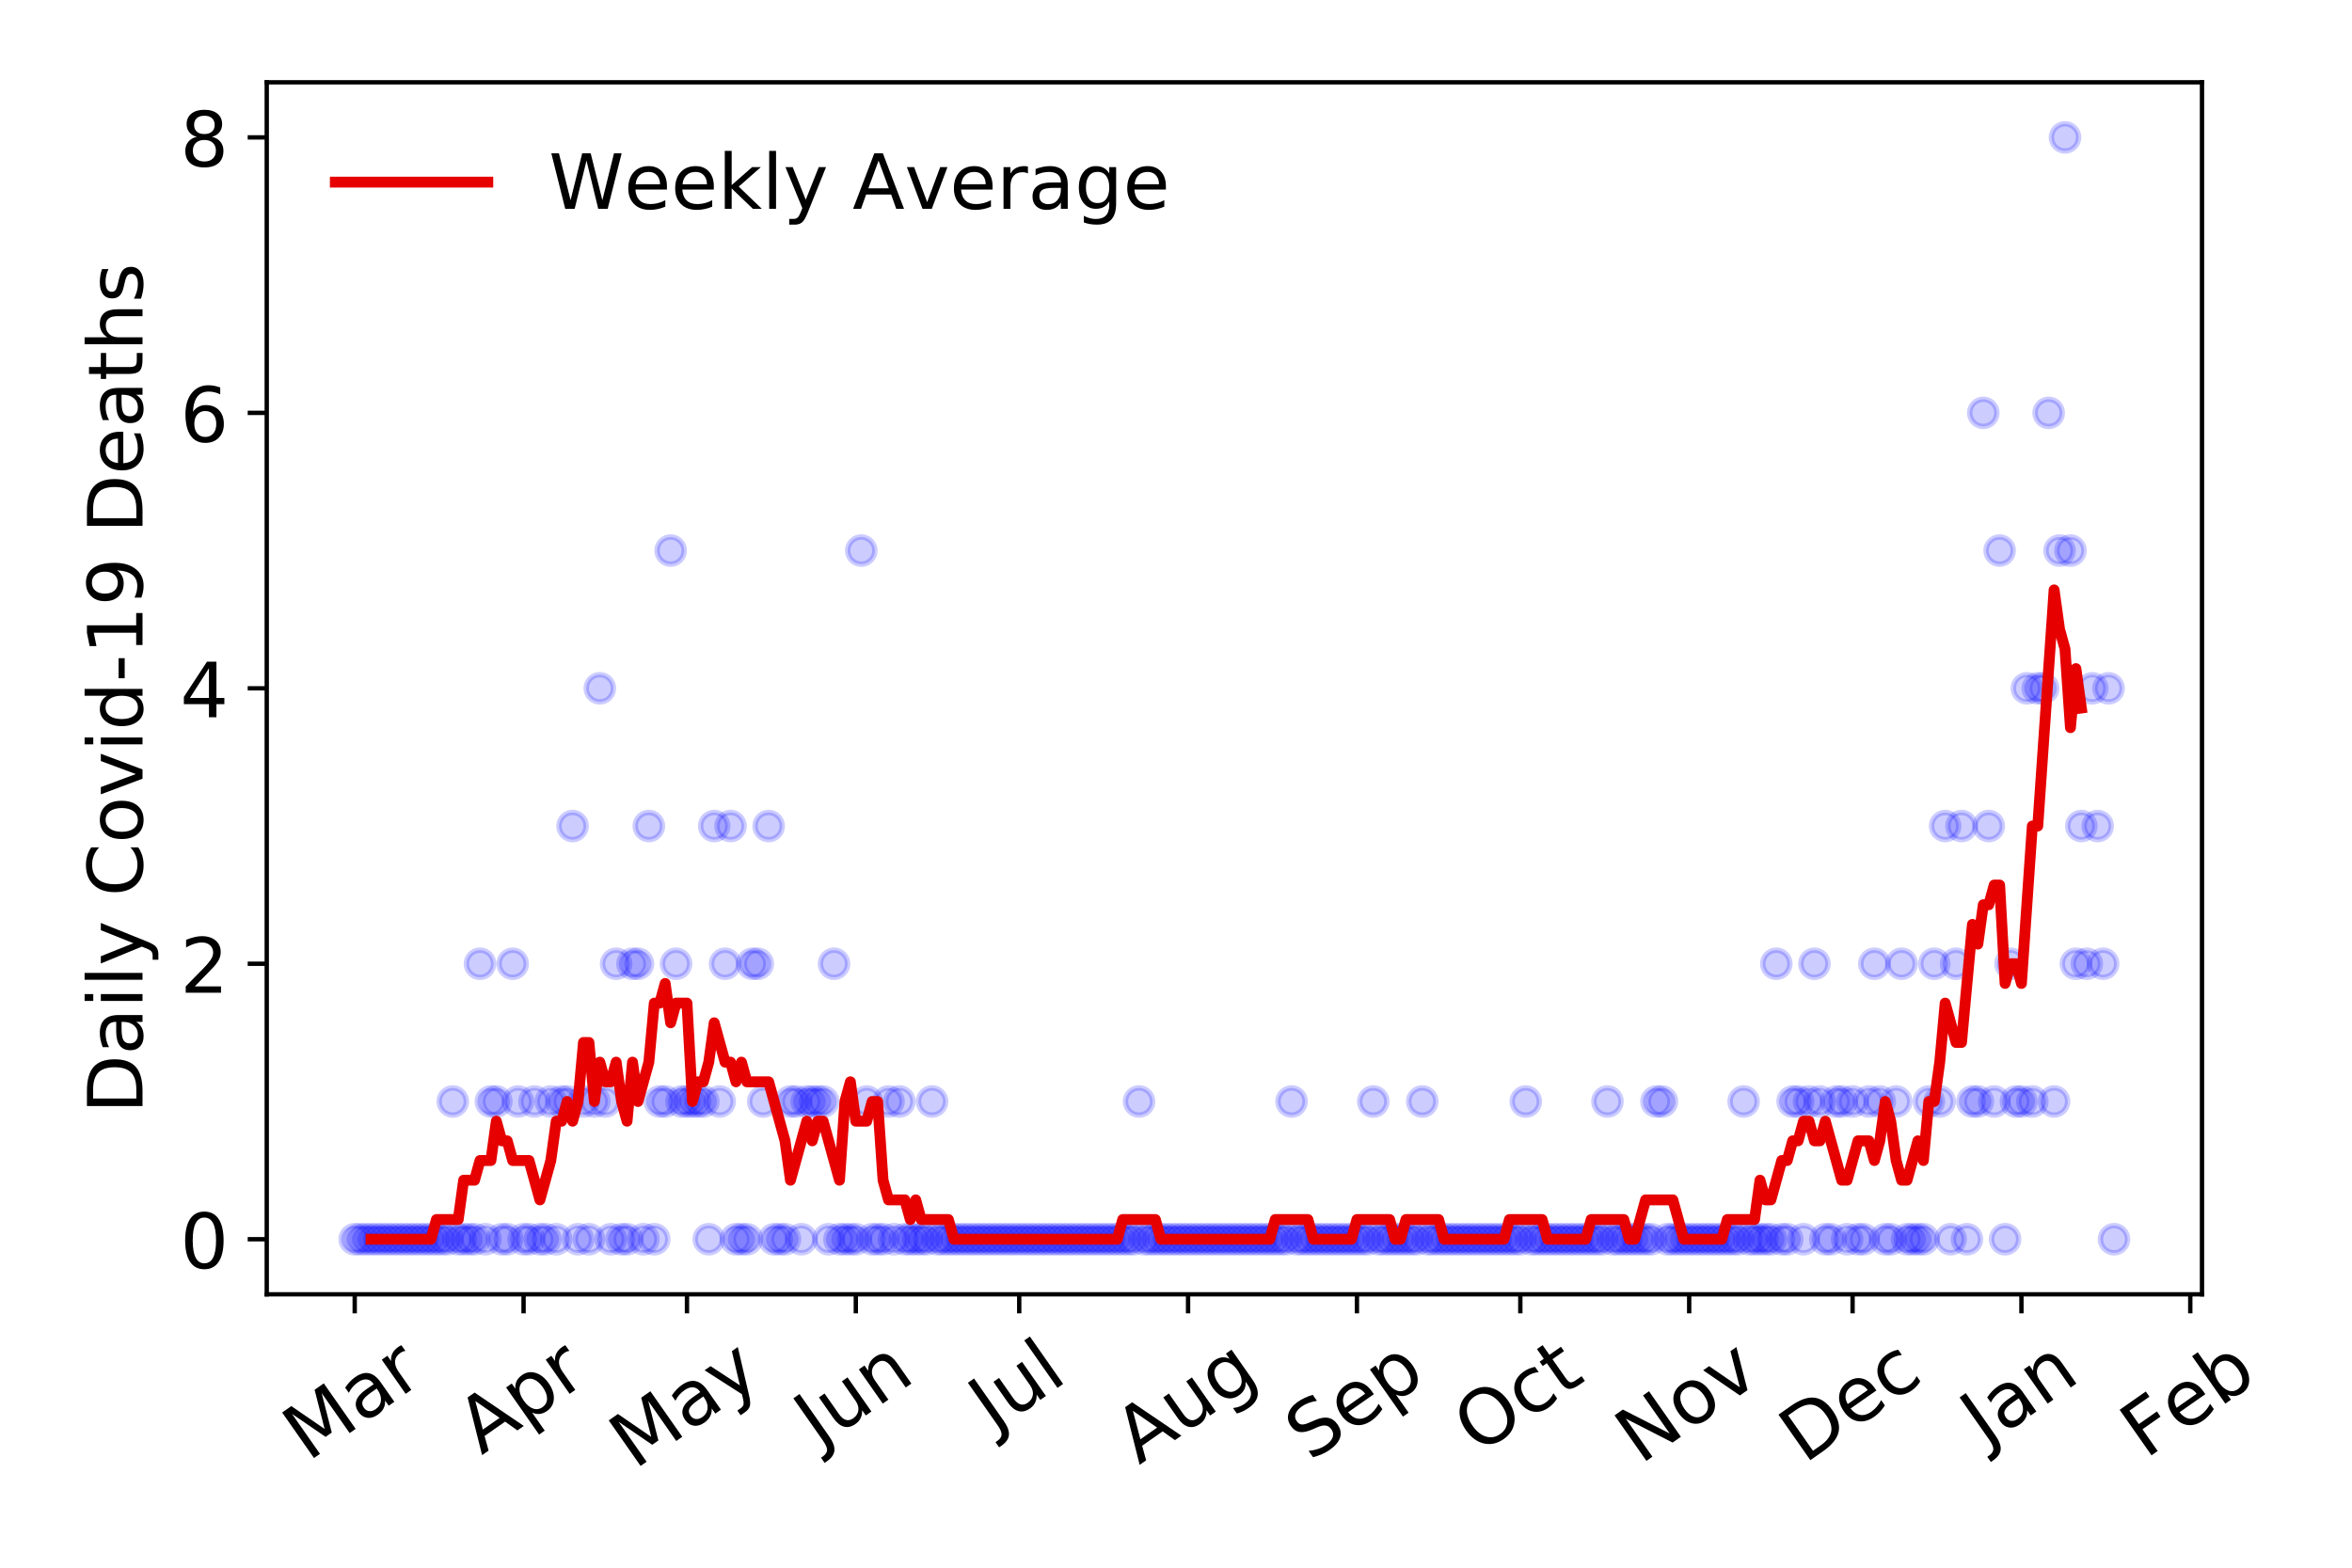 <?xml version="1.0" encoding="utf-8" standalone="no"?>
<!DOCTYPE svg PUBLIC "-//W3C//DTD SVG 1.1//EN"
  "http://www.w3.org/Graphics/SVG/1.1/DTD/svg11.dtd">
<!-- Created with matplotlib (https://matplotlib.org/) -->
<svg height="288pt" version="1.1" viewBox="0 0 432 288" width="432pt" xmlns="http://www.w3.org/2000/svg" xmlns:xlink="http://www.w3.org/1999/xlink">
 <defs>
  <style type="text/css">
*{stroke-linecap:butt;stroke-linejoin:round;}
  </style>
 </defs>
 <g id="figure_1">
  <g id="patch_1">
   <path d="M 0 288 
L 432 288 
L 432 0 
L 0 0 
z
" style="fill:#ffffff;"/>
  </g>
  <g id="axes_1">
   <g id="patch_2">
    <path d="M 48.995 237.778 
L 404.447 237.778 
L 404.447 15.12 
L 48.995 15.12 
z
" style="fill:#ffffff;"/>
   </g>
   <g id="matplotlib.axis_1">
    <g id="xtick_1">
     <g id="line2d_1">
      <defs>
       <path d="M 0 0 
L 0 3.5 
" id="mfcd6992d8e" style="stroke:#000000;stroke-width:0.8;"/>
      </defs>
      <g>
       <use style="stroke:#000000;stroke-width:0.8;" x="65.152" xlink:href="#mfcd6992d8e" y="237.778"/>
      </g>
     </g>
     <g id="text_1">
      <!-- Mar -->
      <defs>
       <path d="M 9.812 72.906 
L 24.516 72.906 
L 43.109 23.297 
L 61.812 72.906 
L 76.516 72.906 
L 76.516 0 
L 66.891 0 
L 66.891 64.016 
L 48.094 14.016 
L 38.188 14.016 
L 19.391 64.016 
L 19.391 0 
L 9.812 0 
z
" id="DejaVuSans-77"/>
       <path d="M 34.281 27.484 
Q 23.391 27.484 19.188 25 
Q 14.984 22.516 14.984 16.5 
Q 14.984 11.719 18.141 8.906 
Q 21.297 6.109 26.703 6.109 
Q 34.188 6.109 38.703 11.406 
Q 43.219 16.703 43.219 25.484 
L 43.219 27.484 
z
M 52.203 31.203 
L 52.203 0 
L 43.219 0 
L 43.219 8.297 
Q 40.141 3.328 35.547 0.953 
Q 30.953 -1.422 24.312 -1.422 
Q 15.922 -1.422 10.953 3.297 
Q 6 8.016 6 15.922 
Q 6 25.141 12.172 29.828 
Q 18.359 34.516 30.609 34.516 
L 43.219 34.516 
L 43.219 35.406 
Q 43.219 41.609 39.141 45 
Q 35.062 48.391 27.688 48.391 
Q 23 48.391 18.547 47.266 
Q 14.109 46.141 10.016 43.891 
L 10.016 52.203 
Q 14.938 54.109 19.578 55.047 
Q 24.219 56 28.609 56 
Q 40.484 56 46.344 49.844 
Q 52.203 43.703 52.203 31.203 
z
" id="DejaVuSans-97"/>
       <path d="M 41.109 46.297 
Q 39.594 47.172 37.812 47.578 
Q 36.031 48 33.891 48 
Q 26.266 48 22.188 43.047 
Q 18.109 38.094 18.109 28.812 
L 18.109 0 
L 9.078 0 
L 9.078 54.688 
L 18.109 54.688 
L 18.109 46.188 
Q 20.953 51.172 25.484 53.578 
Q 30.031 56 36.531 56 
Q 37.453 56 38.578 55.875 
Q 39.703 55.766 41.062 55.516 
z
" id="DejaVuSans-114"/>
      </defs>
      <g transform="translate(56.549 268.643)rotate(-35)scale(0.14 -0.14)">
       <use xlink:href="#DejaVuSans-77"/>
       <use x="86.279" xlink:href="#DejaVuSans-97"/>
       <use x="147.559" xlink:href="#DejaVuSans-114"/>
      </g>
     </g>
    </g>
    <g id="xtick_2">
     <g id="line2d_2">
      <g>
       <use style="stroke:#000000;stroke-width:0.8;" x="96.165" xlink:href="#mfcd6992d8e" y="237.778"/>
      </g>
     </g>
     <g id="text_2">
      <!-- Apr -->
      <defs>
       <path d="M 34.188 63.188 
L 20.797 26.906 
L 47.609 26.906 
z
M 28.609 72.906 
L 39.797 72.906 
L 67.578 0 
L 57.328 0 
L 50.688 18.703 
L 17.828 18.703 
L 11.188 0 
L 0.781 0 
z
" id="DejaVuSans-65"/>
       <path d="M 18.109 8.203 
L 18.109 -20.797 
L 9.078 -20.797 
L 9.078 54.688 
L 18.109 54.688 
L 18.109 46.391 
Q 20.953 51.266 25.266 53.625 
Q 29.594 56 35.594 56 
Q 45.562 56 51.781 48.094 
Q 58.016 40.188 58.016 27.297 
Q 58.016 14.406 51.781 6.484 
Q 45.562 -1.422 35.594 -1.422 
Q 29.594 -1.422 25.266 0.953 
Q 20.953 3.328 18.109 8.203 
z
M 48.688 27.297 
Q 48.688 37.203 44.609 42.844 
Q 40.531 48.484 33.406 48.484 
Q 26.266 48.484 22.188 42.844 
Q 18.109 37.203 18.109 27.297 
Q 18.109 17.391 22.188 11.75 
Q 26.266 6.109 33.406 6.109 
Q 40.531 6.109 44.609 11.75 
Q 48.688 17.391 48.688 27.297 
z
" id="DejaVuSans-112"/>
      </defs>
      <g transform="translate(88.461 267.384)rotate(-35)scale(0.14 -0.14)">
       <use xlink:href="#DejaVuSans-65"/>
       <use x="68.408" xlink:href="#DejaVuSans-112"/>
       <use x="131.885" xlink:href="#DejaVuSans-114"/>
      </g>
     </g>
    </g>
    <g id="xtick_3">
     <g id="line2d_3">
      <g>
       <use style="stroke:#000000;stroke-width:0.8;" x="126.178" xlink:href="#mfcd6992d8e" y="237.778"/>
      </g>
     </g>
     <g id="text_3">
      <!-- May -->
      <defs>
       <path d="M 32.172 -5.078 
Q 28.375 -14.844 24.75 -17.812 
Q 21.141 -20.797 15.094 -20.797 
L 7.906 -20.797 
L 7.906 -13.281 
L 13.188 -13.281 
Q 16.891 -13.281 18.938 -11.516 
Q 21 -9.766 23.484 -3.219 
L 25.094 0.875 
L 2.984 54.688 
L 12.5 54.688 
L 29.594 11.922 
L 46.688 54.688 
L 56.203 54.688 
z
" id="DejaVuSans-121"/>
      </defs>
      <g transform="translate(116.539 270.094)rotate(-35)scale(0.14 -0.14)">
       <use xlink:href="#DejaVuSans-77"/>
       <use x="86.279" xlink:href="#DejaVuSans-97"/>
       <use x="147.559" xlink:href="#DejaVuSans-121"/>
      </g>
     </g>
    </g>
    <g id="xtick_4">
     <g id="line2d_4">
      <g>
       <use style="stroke:#000000;stroke-width:0.8;" x="157.191" xlink:href="#mfcd6992d8e" y="237.778"/>
      </g>
     </g>
     <g id="text_4">
      <!-- Jun -->
      <defs>
       <path d="M 9.812 72.906 
L 19.672 72.906 
L 19.672 5.078 
Q 19.672 -8.109 14.672 -14.062 
Q 9.672 -20.016 -1.422 -20.016 
L -5.172 -20.016 
L -5.172 -11.719 
L -2.094 -11.719 
Q 4.438 -11.719 7.125 -8.047 
Q 9.812 -4.391 9.812 5.078 
z
" id="DejaVuSans-74"/>
       <path d="M 8.5 21.578 
L 8.5 54.688 
L 17.484 54.688 
L 17.484 21.922 
Q 17.484 14.156 20.5 10.266 
Q 23.531 6.391 29.594 6.391 
Q 36.859 6.391 41.078 11.031 
Q 45.312 15.672 45.312 23.688 
L 45.312 54.688 
L 54.297 54.688 
L 54.297 0 
L 45.312 0 
L 45.312 8.406 
Q 42.047 3.422 37.719 1 
Q 33.406 -1.422 27.688 -1.422 
Q 18.266 -1.422 13.375 4.438 
Q 8.5 10.297 8.5 21.578 
z
M 31.109 56 
z
" id="DejaVuSans-117"/>
       <path d="M 54.891 33.016 
L 54.891 0 
L 45.906 0 
L 45.906 32.719 
Q 45.906 40.484 42.875 44.328 
Q 39.844 48.188 33.797 48.188 
Q 26.516 48.188 22.312 43.547 
Q 18.109 38.922 18.109 30.906 
L 18.109 0 
L 9.078 0 
L 9.078 54.688 
L 18.109 54.688 
L 18.109 46.188 
Q 21.344 51.125 25.703 53.562 
Q 30.078 56 35.797 56 
Q 45.219 56 50.047 50.172 
Q 54.891 44.344 54.891 33.016 
z
" id="DejaVuSans-110"/>
      </defs>
      <g transform="translate(150.448 266.039)rotate(-35)scale(0.14 -0.14)">
       <use xlink:href="#DejaVuSans-74"/>
       <use x="29.492" xlink:href="#DejaVuSans-117"/>
       <use x="92.871" xlink:href="#DejaVuSans-110"/>
      </g>
     </g>
    </g>
    <g id="xtick_5">
     <g id="line2d_5">
      <g>
       <use style="stroke:#000000;stroke-width:0.8;" x="187.204" xlink:href="#mfcd6992d8e" y="237.778"/>
      </g>
     </g>
     <g id="text_5">
      <!-- Jul -->
      <defs>
       <path d="M 9.422 75.984 
L 18.406 75.984 
L 18.406 0 
L 9.422 0 
z
" id="DejaVuSans-108"/>
      </defs>
      <g transform="translate(182.501 263.181)rotate(-35)scale(0.14 -0.14)">
       <use xlink:href="#DejaVuSans-74"/>
       <use x="29.492" xlink:href="#DejaVuSans-117"/>
       <use x="92.871" xlink:href="#DejaVuSans-108"/>
      </g>
     </g>
    </g>
    <g id="xtick_6">
     <g id="line2d_6">
      <g>
       <use style="stroke:#000000;stroke-width:0.8;" x="218.217" xlink:href="#mfcd6992d8e" y="237.778"/>
      </g>
     </g>
     <g id="text_6">
      <!-- Aug -->
      <defs>
       <path d="M 45.406 27.984 
Q 45.406 37.75 41.375 43.109 
Q 37.359 48.484 30.078 48.484 
Q 22.859 48.484 18.828 43.109 
Q 14.797 37.75 14.797 27.984 
Q 14.797 18.266 18.828 12.891 
Q 22.859 7.516 30.078 7.516 
Q 37.359 7.516 41.375 12.891 
Q 45.406 18.266 45.406 27.984 
z
M 54.391 6.781 
Q 54.391 -7.172 48.188 -13.984 
Q 42 -20.797 29.203 -20.797 
Q 24.469 -20.797 20.266 -20.094 
Q 16.062 -19.391 12.109 -17.922 
L 12.109 -9.188 
Q 16.062 -11.328 19.922 -12.344 
Q 23.781 -13.375 27.781 -13.375 
Q 36.625 -13.375 41.016 -8.766 
Q 45.406 -4.156 45.406 5.172 
L 45.406 9.625 
Q 42.625 4.781 38.281 2.391 
Q 33.938 0 27.875 0 
Q 17.828 0 11.672 7.656 
Q 5.516 15.328 5.516 27.984 
Q 5.516 40.672 11.672 48.328 
Q 17.828 56 27.875 56 
Q 33.938 56 38.281 53.609 
Q 42.625 51.219 45.406 46.391 
L 45.406 54.688 
L 54.391 54.688 
z
" id="DejaVuSans-103"/>
      </defs>
      <g transform="translate(209.236 269.172)rotate(-35)scale(0.14 -0.14)">
       <use xlink:href="#DejaVuSans-65"/>
       <use x="68.408" xlink:href="#DejaVuSans-117"/>
       <use x="131.787" xlink:href="#DejaVuSans-103"/>
      </g>
     </g>
    </g>
    <g id="xtick_7">
     <g id="line2d_7">
      <g>
       <use style="stroke:#000000;stroke-width:0.8;" x="249.23" xlink:href="#mfcd6992d8e" y="237.778"/>
      </g>
     </g>
     <g id="text_7">
      <!-- Sep -->
      <defs>
       <path d="M 53.516 70.516 
L 53.516 60.891 
Q 47.906 63.578 42.922 64.891 
Q 37.938 66.219 33.297 66.219 
Q 25.25 66.219 20.875 63.094 
Q 16.5 59.969 16.5 54.203 
Q 16.5 49.359 19.406 46.891 
Q 22.312 44.438 30.422 42.922 
L 36.375 41.703 
Q 47.406 39.594 52.656 34.297 
Q 57.906 29 57.906 20.125 
Q 57.906 9.516 50.797 4.047 
Q 43.703 -1.422 29.984 -1.422 
Q 24.812 -1.422 18.969 -0.25 
Q 13.141 0.922 6.891 3.219 
L 6.891 13.375 
Q 12.891 10.016 18.656 8.297 
Q 24.422 6.594 29.984 6.594 
Q 38.422 6.594 43.016 9.906 
Q 47.609 13.234 47.609 19.391 
Q 47.609 24.75 44.312 27.781 
Q 41.016 30.812 33.5 32.328 
L 27.484 33.5 
Q 16.453 35.688 11.516 40.375 
Q 6.594 45.062 6.594 53.422 
Q 6.594 63.094 13.406 68.656 
Q 20.219 74.219 32.172 74.219 
Q 37.312 74.219 42.625 73.281 
Q 47.953 72.359 53.516 70.516 
z
" id="DejaVuSans-83"/>
       <path d="M 56.203 29.594 
L 56.203 25.203 
L 14.891 25.203 
Q 15.484 15.922 20.484 11.062 
Q 25.484 6.203 34.422 6.203 
Q 39.594 6.203 44.453 7.469 
Q 49.312 8.734 54.109 11.281 
L 54.109 2.781 
Q 49.266 0.734 44.188 -0.344 
Q 39.109 -1.422 33.891 -1.422 
Q 20.797 -1.422 13.156 6.188 
Q 5.516 13.812 5.516 26.812 
Q 5.516 40.234 12.766 48.109 
Q 20.016 56 32.328 56 
Q 43.359 56 49.781 48.891 
Q 56.203 41.797 56.203 29.594 
z
M 47.219 32.234 
Q 47.125 39.594 43.094 43.984 
Q 39.062 48.391 32.422 48.391 
Q 24.906 48.391 20.391 44.141 
Q 15.875 39.891 15.188 32.172 
z
" id="DejaVuSans-101"/>
      </defs>
      <g transform="translate(240.638 268.629)rotate(-35)scale(0.14 -0.14)">
       <use xlink:href="#DejaVuSans-83"/>
       <use x="63.477" xlink:href="#DejaVuSans-101"/>
       <use x="125" xlink:href="#DejaVuSans-112"/>
      </g>
     </g>
    </g>
    <g id="xtick_8">
     <g id="line2d_8">
      <g>
       <use style="stroke:#000000;stroke-width:0.8;" x="279.243" xlink:href="#mfcd6992d8e" y="237.778"/>
      </g>
     </g>
     <g id="text_8">
      <!-- Oct -->
      <defs>
       <path d="M 39.406 66.219 
Q 28.656 66.219 22.328 58.203 
Q 16.016 50.203 16.016 36.375 
Q 16.016 22.609 22.328 14.594 
Q 28.656 6.594 39.406 6.594 
Q 50.141 6.594 56.422 14.594 
Q 62.703 22.609 62.703 36.375 
Q 62.703 50.203 56.422 58.203 
Q 50.141 66.219 39.406 66.219 
z
M 39.406 74.219 
Q 54.734 74.219 63.906 63.938 
Q 73.094 53.656 73.094 36.375 
Q 73.094 19.141 63.906 8.859 
Q 54.734 -1.422 39.406 -1.422 
Q 24.031 -1.422 14.812 8.828 
Q 5.609 19.094 5.609 36.375 
Q 5.609 53.656 14.812 63.938 
Q 24.031 74.219 39.406 74.219 
z
" id="DejaVuSans-79"/>
       <path d="M 48.781 52.594 
L 48.781 44.188 
Q 44.969 46.297 41.141 47.344 
Q 37.312 48.391 33.406 48.391 
Q 24.656 48.391 19.812 42.844 
Q 14.984 37.312 14.984 27.297 
Q 14.984 17.281 19.812 11.734 
Q 24.656 6.203 33.406 6.203 
Q 37.312 6.203 41.141 7.25 
Q 44.969 8.297 48.781 10.406 
L 48.781 2.094 
Q 45.016 0.344 40.984 -0.531 
Q 36.969 -1.422 32.422 -1.422 
Q 20.062 -1.422 12.781 6.344 
Q 5.516 14.109 5.516 27.297 
Q 5.516 40.672 12.859 48.328 
Q 20.219 56 33.016 56 
Q 37.156 56 41.109 55.141 
Q 45.062 54.297 48.781 52.594 
z
" id="DejaVuSans-99"/>
       <path d="M 18.312 70.219 
L 18.312 54.688 
L 36.812 54.688 
L 36.812 47.703 
L 18.312 47.703 
L 18.312 18.016 
Q 18.312 11.328 20.141 9.422 
Q 21.969 7.516 27.594 7.516 
L 36.812 7.516 
L 36.812 0 
L 27.594 0 
Q 17.188 0 13.234 3.875 
Q 9.281 7.766 9.281 18.016 
L 9.281 47.703 
L 2.688 47.703 
L 2.688 54.688 
L 9.281 54.688 
L 9.281 70.219 
z
" id="DejaVuSans-116"/>
      </defs>
      <g transform="translate(271.545 267.377)rotate(-35)scale(0.14 -0.14)">
       <use xlink:href="#DejaVuSans-79"/>
       <use x="78.711" xlink:href="#DejaVuSans-99"/>
       <use x="133.691" xlink:href="#DejaVuSans-116"/>
      </g>
     </g>
    </g>
    <g id="xtick_9">
     <g id="line2d_9">
      <g>
       <use style="stroke:#000000;stroke-width:0.8;" x="310.257" xlink:href="#mfcd6992d8e" y="237.778"/>
      </g>
     </g>
     <g id="text_9">
      <!-- Nov -->
      <defs>
       <path d="M 9.812 72.906 
L 23.094 72.906 
L 55.422 11.922 
L 55.422 72.906 
L 64.984 72.906 
L 64.984 0 
L 51.703 0 
L 19.391 60.984 
L 19.391 0 
L 9.812 0 
z
" id="DejaVuSans-78"/>
       <path d="M 30.609 48.391 
Q 23.391 48.391 19.188 42.75 
Q 14.984 37.109 14.984 27.297 
Q 14.984 17.484 19.156 11.844 
Q 23.344 6.203 30.609 6.203 
Q 37.797 6.203 41.984 11.859 
Q 46.188 17.531 46.188 27.297 
Q 46.188 37.016 41.984 42.703 
Q 37.797 48.391 30.609 48.391 
z
M 30.609 56 
Q 42.328 56 49.016 48.375 
Q 55.719 40.766 55.719 27.297 
Q 55.719 13.875 49.016 6.219 
Q 42.328 -1.422 30.609 -1.422 
Q 18.844 -1.422 12.172 6.219 
Q 5.516 13.875 5.516 27.297 
Q 5.516 40.766 12.172 48.375 
Q 18.844 56 30.609 56 
z
" id="DejaVuSans-111"/>
       <path d="M 2.984 54.688 
L 12.5 54.688 
L 29.594 8.797 
L 46.688 54.688 
L 56.203 54.688 
L 35.688 0 
L 23.484 0 
z
" id="DejaVuSans-118"/>
      </defs>
      <g transform="translate(301.28 269.166)rotate(-35)scale(0.14 -0.14)">
       <use xlink:href="#DejaVuSans-78"/>
       <use x="74.805" xlink:href="#DejaVuSans-111"/>
       <use x="135.986" xlink:href="#DejaVuSans-118"/>
      </g>
     </g>
    </g>
    <g id="xtick_10">
     <g id="line2d_10">
      <g>
       <use style="stroke:#000000;stroke-width:0.8;" x="340.269" xlink:href="#mfcd6992d8e" y="237.778"/>
      </g>
     </g>
     <g id="text_10">
      <!-- Dec -->
      <defs>
       <path d="M 19.672 64.797 
L 19.672 8.109 
L 31.594 8.109 
Q 46.688 8.109 53.688 14.938 
Q 60.688 21.781 60.688 36.531 
Q 60.688 51.172 53.688 57.984 
Q 46.688 64.797 31.594 64.797 
z
M 9.812 72.906 
L 30.078 72.906 
Q 51.266 72.906 61.172 64.094 
Q 71.094 55.281 71.094 36.531 
Q 71.094 17.672 61.125 8.828 
Q 51.172 0 30.078 0 
L 9.812 0 
z
" id="DejaVuSans-68"/>
      </defs>
      <g transform="translate(331.389 269.032)rotate(-35)scale(0.14 -0.14)">
       <use xlink:href="#DejaVuSans-68"/>
       <use x="77.002" xlink:href="#DejaVuSans-101"/>
       <use x="138.525" xlink:href="#DejaVuSans-99"/>
      </g>
     </g>
    </g>
    <g id="xtick_11">
     <g id="line2d_11">
      <g>
       <use style="stroke:#000000;stroke-width:0.8;" x="371.283" xlink:href="#mfcd6992d8e" y="237.778"/>
      </g>
     </g>
     <g id="text_11">
      <!-- Jan -->
      <g transform="translate(364.659 265.871)rotate(-35)scale(0.14 -0.14)">
       <use xlink:href="#DejaVuSans-74"/>
       <use x="29.492" xlink:href="#DejaVuSans-97"/>
       <use x="90.771" xlink:href="#DejaVuSans-110"/>
      </g>
     </g>
    </g>
    <g id="xtick_12">
     <g id="line2d_12">
      <g>
       <use style="stroke:#000000;stroke-width:0.8;" x="402.296" xlink:href="#mfcd6992d8e" y="237.778"/>
      </g>
     </g>
     <g id="text_12">
      <!-- Feb -->
      <defs>
       <path d="M 9.812 72.906 
L 51.703 72.906 
L 51.703 64.594 
L 19.672 64.594 
L 19.672 43.109 
L 48.578 43.109 
L 48.578 34.812 
L 19.672 34.812 
L 19.672 0 
L 9.812 0 
z
" id="DejaVuSans-70"/>
       <path d="M 48.688 27.297 
Q 48.688 37.203 44.609 42.844 
Q 40.531 48.484 33.406 48.484 
Q 26.266 48.484 22.188 42.844 
Q 18.109 37.203 18.109 27.297 
Q 18.109 17.391 22.188 11.75 
Q 26.266 6.109 33.406 6.109 
Q 40.531 6.109 44.609 11.75 
Q 48.688 17.391 48.688 27.297 
z
M 18.109 46.391 
Q 20.953 51.266 25.266 53.625 
Q 29.594 56 35.594 56 
Q 45.562 56 51.781 48.094 
Q 58.016 40.188 58.016 27.297 
Q 58.016 14.406 51.781 6.484 
Q 45.562 -1.422 35.594 -1.422 
Q 29.594 -1.422 25.266 0.953 
Q 20.953 3.328 18.109 8.203 
L 18.109 0 
L 9.078 0 
L 9.078 75.984 
L 18.109 75.984 
z
" id="DejaVuSans-98"/>
      </defs>
      <g transform="translate(394.05 268.143)rotate(-35)scale(0.14 -0.14)">
       <use xlink:href="#DejaVuSans-70"/>
       <use x="57.441" xlink:href="#DejaVuSans-101"/>
       <use x="118.965" xlink:href="#DejaVuSans-98"/>
      </g>
     </g>
    </g>
   </g>
   <g id="matplotlib.axis_2">
    <g id="ytick_1">
     <g id="line2d_13">
      <defs>
       <path d="M 0 0 
L -3.5 0 
" id="m094190eca8" style="stroke:#000000;stroke-width:0.8;"/>
      </defs>
      <g>
       <use style="stroke:#000000;stroke-width:0.8;" x="48.995" xlink:href="#m094190eca8" y="227.657"/>
      </g>
     </g>
     <g id="text_13">
      <!-- 0 -->
      <defs>
       <path d="M 31.781 66.406 
Q 24.172 66.406 20.328 58.906 
Q 16.5 51.422 16.5 36.375 
Q 16.5 21.391 20.328 13.891 
Q 24.172 6.391 31.781 6.391 
Q 39.453 6.391 43.281 13.891 
Q 47.125 21.391 47.125 36.375 
Q 47.125 51.422 43.281 58.906 
Q 39.453 66.406 31.781 66.406 
z
M 31.781 74.219 
Q 44.047 74.219 50.516 64.516 
Q 56.984 54.828 56.984 36.375 
Q 56.984 17.969 50.516 8.266 
Q 44.047 -1.422 31.781 -1.422 
Q 19.531 -1.422 13.062 8.266 
Q 6.594 17.969 6.594 36.375 
Q 6.594 54.828 13.062 64.516 
Q 19.531 74.219 31.781 74.219 
z
" id="DejaVuSans-48"/>
      </defs>
      <g transform="translate(33.087 232.976)scale(0.14 -0.14)">
       <use xlink:href="#DejaVuSans-48"/>
      </g>
     </g>
    </g>
    <g id="ytick_2">
     <g id="line2d_14">
      <g>
       <use style="stroke:#000000;stroke-width:0.8;" x="48.995" xlink:href="#m094190eca8" y="177.053"/>
      </g>
     </g>
     <g id="text_14">
      <!-- 2 -->
      <defs>
       <path d="M 19.188 8.297 
L 53.609 8.297 
L 53.609 0 
L 7.328 0 
L 7.328 8.297 
Q 12.938 14.109 22.625 23.891 
Q 32.328 33.688 34.812 36.531 
Q 39.547 41.844 41.422 45.531 
Q 43.312 49.219 43.312 52.781 
Q 43.312 58.594 39.234 62.25 
Q 35.156 65.922 28.609 65.922 
Q 23.969 65.922 18.812 64.312 
Q 13.672 62.703 7.812 59.422 
L 7.812 69.391 
Q 13.766 71.781 18.938 73 
Q 24.125 74.219 28.422 74.219 
Q 39.75 74.219 46.484 68.547 
Q 53.219 62.891 53.219 53.422 
Q 53.219 48.922 51.531 44.891 
Q 49.859 40.875 45.406 35.406 
Q 44.188 33.984 37.641 27.219 
Q 31.109 20.453 19.188 8.297 
z
" id="DejaVuSans-50"/>
      </defs>
      <g transform="translate(33.087 182.372)scale(0.14 -0.14)">
       <use xlink:href="#DejaVuSans-50"/>
      </g>
     </g>
    </g>
    <g id="ytick_3">
     <g id="line2d_15">
      <g>
       <use style="stroke:#000000;stroke-width:0.8;" x="48.995" xlink:href="#m094190eca8" y="126.449"/>
      </g>
     </g>
     <g id="text_15">
      <!-- 4 -->
      <defs>
       <path d="M 37.797 64.312 
L 12.891 25.391 
L 37.797 25.391 
z
M 35.203 72.906 
L 47.609 72.906 
L 47.609 25.391 
L 58.016 25.391 
L 58.016 17.188 
L 47.609 17.188 
L 47.609 0 
L 37.797 0 
L 37.797 17.188 
L 4.891 17.188 
L 4.891 26.703 
z
" id="DejaVuSans-52"/>
      </defs>
      <g transform="translate(33.087 131.768)scale(0.14 -0.14)">
       <use xlink:href="#DejaVuSans-52"/>
      </g>
     </g>
    </g>
    <g id="ytick_4">
     <g id="line2d_16">
      <g>
       <use style="stroke:#000000;stroke-width:0.8;" x="48.995" xlink:href="#m094190eca8" y="75.845"/>
      </g>
     </g>
     <g id="text_16">
      <!-- 6 -->
      <defs>
       <path d="M 33.016 40.375 
Q 26.375 40.375 22.484 35.828 
Q 18.609 31.297 18.609 23.391 
Q 18.609 15.531 22.484 10.953 
Q 26.375 6.391 33.016 6.391 
Q 39.656 6.391 43.531 10.953 
Q 47.406 15.531 47.406 23.391 
Q 47.406 31.297 43.531 35.828 
Q 39.656 40.375 33.016 40.375 
z
M 52.594 71.297 
L 52.594 62.312 
Q 48.875 64.062 45.094 64.984 
Q 41.312 65.922 37.594 65.922 
Q 27.828 65.922 22.672 59.328 
Q 17.531 52.734 16.797 39.406 
Q 19.672 43.656 24.016 45.922 
Q 28.375 48.188 33.594 48.188 
Q 44.578 48.188 50.953 41.516 
Q 57.328 34.859 57.328 23.391 
Q 57.328 12.156 50.688 5.359 
Q 44.047 -1.422 33.016 -1.422 
Q 20.359 -1.422 13.672 8.266 
Q 6.984 17.969 6.984 36.375 
Q 6.984 53.656 15.188 63.938 
Q 23.391 74.219 37.203 74.219 
Q 40.922 74.219 44.703 73.484 
Q 48.484 72.75 52.594 71.297 
z
" id="DejaVuSans-54"/>
      </defs>
      <g transform="translate(33.087 81.164)scale(0.14 -0.14)">
       <use xlink:href="#DejaVuSans-54"/>
      </g>
     </g>
    </g>
    <g id="ytick_5">
     <g id="line2d_17">
      <g>
       <use style="stroke:#000000;stroke-width:0.8;" x="48.995" xlink:href="#m094190eca8" y="25.241"/>
      </g>
     </g>
     <g id="text_17">
      <!-- 8 -->
      <defs>
       <path d="M 31.781 34.625 
Q 24.75 34.625 20.719 30.859 
Q 16.703 27.094 16.703 20.516 
Q 16.703 13.922 20.719 10.156 
Q 24.75 6.391 31.781 6.391 
Q 38.812 6.391 42.859 10.172 
Q 46.922 13.969 46.922 20.516 
Q 46.922 27.094 42.891 30.859 
Q 38.875 34.625 31.781 34.625 
z
M 21.922 38.812 
Q 15.578 40.375 12.031 44.719 
Q 8.5 49.078 8.5 55.328 
Q 8.5 64.062 14.719 69.141 
Q 20.953 74.219 31.781 74.219 
Q 42.672 74.219 48.875 69.141 
Q 55.078 64.062 55.078 55.328 
Q 55.078 49.078 51.531 44.719 
Q 48 40.375 41.703 38.812 
Q 48.828 37.156 52.797 32.312 
Q 56.781 27.484 56.781 20.516 
Q 56.781 9.906 50.312 4.234 
Q 43.844 -1.422 31.781 -1.422 
Q 19.734 -1.422 13.25 4.234 
Q 6.781 9.906 6.781 20.516 
Q 6.781 27.484 10.781 32.312 
Q 14.797 37.156 21.922 38.812 
z
M 18.312 54.391 
Q 18.312 48.734 21.844 45.562 
Q 25.391 42.391 31.781 42.391 
Q 38.141 42.391 41.719 45.562 
Q 45.312 48.734 45.312 54.391 
Q 45.312 60.062 41.719 63.234 
Q 38.141 66.406 31.781 66.406 
Q 25.391 66.406 21.844 63.234 
Q 18.312 60.062 18.312 54.391 
z
" id="DejaVuSans-56"/>
      </defs>
      <g transform="translate(33.087 30.56)scale(0.14 -0.14)">
       <use xlink:href="#DejaVuSans-56"/>
      </g>
     </g>
    </g>
    <g id="text_18">
     <!-- Daily Covid-19 Deaths -->
     <defs>
      <path d="M 9.422 54.688 
L 18.406 54.688 
L 18.406 0 
L 9.422 0 
z
M 9.422 75.984 
L 18.406 75.984 
L 18.406 64.594 
L 9.422 64.594 
z
" id="DejaVuSans-105"/>
      <path id="DejaVuSans-32"/>
      <path d="M 64.406 67.281 
L 64.406 56.891 
Q 59.422 61.531 53.781 63.812 
Q 48.141 66.109 41.797 66.109 
Q 29.297 66.109 22.656 58.469 
Q 16.016 50.828 16.016 36.375 
Q 16.016 21.969 22.656 14.328 
Q 29.297 6.688 41.797 6.688 
Q 48.141 6.688 53.781 8.984 
Q 59.422 11.281 64.406 15.922 
L 64.406 5.609 
Q 59.234 2.094 53.438 0.328 
Q 47.656 -1.422 41.219 -1.422 
Q 24.656 -1.422 15.125 8.703 
Q 5.609 18.844 5.609 36.375 
Q 5.609 53.953 15.125 64.078 
Q 24.656 74.219 41.219 74.219 
Q 47.75 74.219 53.531 72.484 
Q 59.328 70.75 64.406 67.281 
z
" id="DejaVuSans-67"/>
      <path d="M 45.406 46.391 
L 45.406 75.984 
L 54.391 75.984 
L 54.391 0 
L 45.406 0 
L 45.406 8.203 
Q 42.578 3.328 38.25 0.953 
Q 33.938 -1.422 27.875 -1.422 
Q 17.969 -1.422 11.734 6.484 
Q 5.516 14.406 5.516 27.297 
Q 5.516 40.188 11.734 48.094 
Q 17.969 56 27.875 56 
Q 33.938 56 38.25 53.625 
Q 42.578 51.266 45.406 46.391 
z
M 14.797 27.297 
Q 14.797 17.391 18.875 11.75 
Q 22.953 6.109 30.078 6.109 
Q 37.203 6.109 41.297 11.75 
Q 45.406 17.391 45.406 27.297 
Q 45.406 37.203 41.297 42.844 
Q 37.203 48.484 30.078 48.484 
Q 22.953 48.484 18.875 42.844 
Q 14.797 37.203 14.797 27.297 
z
" id="DejaVuSans-100"/>
      <path d="M 4.891 31.391 
L 31.203 31.391 
L 31.203 23.391 
L 4.891 23.391 
z
" id="DejaVuSans-45"/>
      <path d="M 12.406 8.297 
L 28.516 8.297 
L 28.516 63.922 
L 10.984 60.406 
L 10.984 69.391 
L 28.422 72.906 
L 38.281 72.906 
L 38.281 8.297 
L 54.391 8.297 
L 54.391 0 
L 12.406 0 
z
" id="DejaVuSans-49"/>
      <path d="M 10.984 1.516 
L 10.984 10.5 
Q 14.703 8.734 18.5 7.812 
Q 22.312 6.891 25.984 6.891 
Q 35.75 6.891 40.891 13.453 
Q 46.047 20.016 46.781 33.406 
Q 43.953 29.203 39.594 26.953 
Q 35.25 24.703 29.984 24.703 
Q 19.047 24.703 12.672 31.312 
Q 6.297 37.938 6.297 49.422 
Q 6.297 60.641 12.938 67.422 
Q 19.578 74.219 30.609 74.219 
Q 43.266 74.219 49.922 64.516 
Q 56.594 54.828 56.594 36.375 
Q 56.594 19.141 48.406 8.859 
Q 40.234 -1.422 26.422 -1.422 
Q 22.703 -1.422 18.891 -0.688 
Q 15.094 0.047 10.984 1.516 
z
M 30.609 32.422 
Q 37.25 32.422 41.125 36.953 
Q 45.016 41.5 45.016 49.422 
Q 45.016 57.281 41.125 61.844 
Q 37.25 66.406 30.609 66.406 
Q 23.969 66.406 20.094 61.844 
Q 16.219 57.281 16.219 49.422 
Q 16.219 41.5 20.094 36.953 
Q 23.969 32.422 30.609 32.422 
z
" id="DejaVuSans-57"/>
      <path d="M 54.891 33.016 
L 54.891 0 
L 45.906 0 
L 45.906 32.719 
Q 45.906 40.484 42.875 44.328 
Q 39.844 48.188 33.797 48.188 
Q 26.516 48.188 22.312 43.547 
Q 18.109 38.922 18.109 30.906 
L 18.109 0 
L 9.078 0 
L 9.078 75.984 
L 18.109 75.984 
L 18.109 46.188 
Q 21.344 51.125 25.703 53.562 
Q 30.078 56 35.797 56 
Q 45.219 56 50.047 50.172 
Q 54.891 44.344 54.891 33.016 
z
" id="DejaVuSans-104"/>
      <path d="M 44.281 53.078 
L 44.281 44.578 
Q 40.484 46.531 36.375 47.5 
Q 32.281 48.484 27.875 48.484 
Q 21.188 48.484 17.844 46.438 
Q 14.5 44.391 14.5 40.281 
Q 14.5 37.156 16.891 35.375 
Q 19.281 33.594 26.516 31.984 
L 29.594 31.297 
Q 39.156 29.25 43.188 25.516 
Q 47.219 21.781 47.219 15.094 
Q 47.219 7.469 41.188 3.016 
Q 35.156 -1.422 24.609 -1.422 
Q 20.219 -1.422 15.453 -0.562 
Q 10.688 0.297 5.422 2 
L 5.422 11.281 
Q 10.406 8.688 15.234 7.391 
Q 20.062 6.109 24.812 6.109 
Q 31.156 6.109 34.562 8.281 
Q 37.984 10.453 37.984 14.406 
Q 37.984 18.062 35.516 20.016 
Q 33.062 21.969 24.703 23.781 
L 21.578 24.516 
Q 13.234 26.266 9.516 29.906 
Q 5.812 33.547 5.812 39.891 
Q 5.812 47.609 11.281 51.797 
Q 16.75 56 26.812 56 
Q 31.781 56 36.172 55.266 
Q 40.578 54.547 44.281 53.078 
z
" id="DejaVuSans-115"/>
     </defs>
     <g transform="translate(26.176 204.56)rotate(-90)scale(0.14 -0.14)">
      <use xlink:href="#DejaVuSans-68"/>
      <use x="77.002" xlink:href="#DejaVuSans-97"/>
      <use x="138.281" xlink:href="#DejaVuSans-105"/>
      <use x="166.064" xlink:href="#DejaVuSans-108"/>
      <use x="193.848" xlink:href="#DejaVuSans-121"/>
      <use x="253.027" xlink:href="#DejaVuSans-32"/>
      <use x="284.814" xlink:href="#DejaVuSans-67"/>
      <use x="354.639" xlink:href="#DejaVuSans-111"/>
      <use x="415.82" xlink:href="#DejaVuSans-118"/>
      <use x="475" xlink:href="#DejaVuSans-105"/>
      <use x="502.783" xlink:href="#DejaVuSans-100"/>
      <use x="566.26" xlink:href="#DejaVuSans-45"/>
      <use x="602.344" xlink:href="#DejaVuSans-49"/>
      <use x="665.967" xlink:href="#DejaVuSans-57"/>
      <use x="729.59" xlink:href="#DejaVuSans-32"/>
      <use x="761.377" xlink:href="#DejaVuSans-68"/>
      <use x="838.379" xlink:href="#DejaVuSans-101"/>
      <use x="899.902" xlink:href="#DejaVuSans-97"/>
      <use x="961.182" xlink:href="#DejaVuSans-116"/>
      <use x="1000.391" xlink:href="#DejaVuSans-104"/>
      <use x="1063.77" xlink:href="#DejaVuSans-115"/>
     </g>
    </g>
   </g>
   <g id="line2d_18">
    <defs>
     <path d="M 0 2.5 
C 0.663 2.5 1.299 2.237 1.768 1.768 
C 2.237 1.299 2.5 0.663 2.5 0 
C 2.5 -0.663 2.237 -1.299 1.768 -1.768 
C 1.299 -2.237 0.663 -2.5 0 -2.5 
C -0.663 -2.5 -1.299 -2.237 -1.768 -1.768 
C -2.237 -1.299 -2.5 -0.663 -2.5 0 
C -2.5 0.663 -2.237 1.299 -1.768 1.768 
C -1.299 2.237 -0.663 2.5 0 2.5 
z
" id="m2c982c6491" style="stroke:#0000ff;stroke-opacity:0.2;"/>
    </defs>
    <g clip-path="url(#p1ed8d44562)">
     <use style="fill:#0000ff;fill-opacity:0.2;stroke:#0000ff;stroke-opacity:0.2;" x="65.152" xlink:href="#m2c982c6491" y="227.657"/>
     <use style="fill:#0000ff;fill-opacity:0.2;stroke:#0000ff;stroke-opacity:0.2;" x="66.152" xlink:href="#m2c982c6491" y="227.657"/>
     <use style="fill:#0000ff;fill-opacity:0.2;stroke:#0000ff;stroke-opacity:0.2;" x="67.153" xlink:href="#m2c982c6491" y="227.657"/>
     <use style="fill:#0000ff;fill-opacity:0.2;stroke:#0000ff;stroke-opacity:0.2;" x="68.153" xlink:href="#m2c982c6491" y="227.657"/>
     <use style="fill:#0000ff;fill-opacity:0.2;stroke:#0000ff;stroke-opacity:0.2;" x="69.154" xlink:href="#m2c982c6491" y="227.657"/>
     <use style="fill:#0000ff;fill-opacity:0.2;stroke:#0000ff;stroke-opacity:0.2;" x="70.154" xlink:href="#m2c982c6491" y="227.657"/>
     <use style="fill:#0000ff;fill-opacity:0.2;stroke:#0000ff;stroke-opacity:0.2;" x="71.154" xlink:href="#m2c982c6491" y="227.657"/>
     <use style="fill:#0000ff;fill-opacity:0.2;stroke:#0000ff;stroke-opacity:0.2;" x="72.155" xlink:href="#m2c982c6491" y="227.657"/>
     <use style="fill:#0000ff;fill-opacity:0.2;stroke:#0000ff;stroke-opacity:0.2;" x="73.155" xlink:href="#m2c982c6491" y="227.657"/>
     <use style="fill:#0000ff;fill-opacity:0.2;stroke:#0000ff;stroke-opacity:0.2;" x="74.156" xlink:href="#m2c982c6491" y="227.657"/>
     <use style="fill:#0000ff;fill-opacity:0.2;stroke:#0000ff;stroke-opacity:0.2;" x="75.156" xlink:href="#m2c982c6491" y="227.657"/>
     <use style="fill:#0000ff;fill-opacity:0.2;stroke:#0000ff;stroke-opacity:0.2;" x="76.157" xlink:href="#m2c982c6491" y="227.657"/>
     <use style="fill:#0000ff;fill-opacity:0.2;stroke:#0000ff;stroke-opacity:0.2;" x="77.157" xlink:href="#m2c982c6491" y="227.657"/>
     <use style="fill:#0000ff;fill-opacity:0.2;stroke:#0000ff;stroke-opacity:0.2;" x="78.157" xlink:href="#m2c982c6491" y="227.657"/>
     <use style="fill:#0000ff;fill-opacity:0.2;stroke:#0000ff;stroke-opacity:0.2;" x="79.158" xlink:href="#m2c982c6491" y="227.657"/>
     <use style="fill:#0000ff;fill-opacity:0.2;stroke:#0000ff;stroke-opacity:0.2;" x="80.158" xlink:href="#m2c982c6491" y="227.657"/>
     <use style="fill:#0000ff;fill-opacity:0.2;stroke:#0000ff;stroke-opacity:0.2;" x="81.159" xlink:href="#m2c982c6491" y="227.657"/>
     <use style="fill:#0000ff;fill-opacity:0.2;stroke:#0000ff;stroke-opacity:0.2;" x="82.159" xlink:href="#m2c982c6491" y="227.657"/>
     <use style="fill:#0000ff;fill-opacity:0.2;stroke:#0000ff;stroke-opacity:0.2;" x="83.16" xlink:href="#m2c982c6491" y="202.355"/>
     <use style="fill:#0000ff;fill-opacity:0.2;stroke:#0000ff;stroke-opacity:0.2;" x="84.16" xlink:href="#m2c982c6491" y="227.657"/>
     <use style="fill:#0000ff;fill-opacity:0.2;stroke:#0000ff;stroke-opacity:0.2;" x="85.16" xlink:href="#m2c982c6491" y="227.657"/>
     <use style="fill:#0000ff;fill-opacity:0.2;stroke:#0000ff;stroke-opacity:0.2;" x="86.161" xlink:href="#m2c982c6491" y="227.657"/>
     <use style="fill:#0000ff;fill-opacity:0.2;stroke:#0000ff;stroke-opacity:0.2;" x="87.161" xlink:href="#m2c982c6491" y="227.657"/>
     <use style="fill:#0000ff;fill-opacity:0.2;stroke:#0000ff;stroke-opacity:0.2;" x="88.162" xlink:href="#m2c982c6491" y="177.053"/>
     <use style="fill:#0000ff;fill-opacity:0.2;stroke:#0000ff;stroke-opacity:0.2;" x="89.162" xlink:href="#m2c982c6491" y="227.657"/>
     <use style="fill:#0000ff;fill-opacity:0.2;stroke:#0000ff;stroke-opacity:0.2;" x="90.163" xlink:href="#m2c982c6491" y="202.355"/>
     <use style="fill:#0000ff;fill-opacity:0.2;stroke:#0000ff;stroke-opacity:0.2;" x="91.163" xlink:href="#m2c982c6491" y="202.355"/>
     <use style="fill:#0000ff;fill-opacity:0.2;stroke:#0000ff;stroke-opacity:0.2;" x="92.163" xlink:href="#m2c982c6491" y="227.657"/>
     <use style="fill:#0000ff;fill-opacity:0.2;stroke:#0000ff;stroke-opacity:0.2;" x="93.164" xlink:href="#m2c982c6491" y="227.657"/>
     <use style="fill:#0000ff;fill-opacity:0.2;stroke:#0000ff;stroke-opacity:0.2;" x="94.164" xlink:href="#m2c982c6491" y="177.053"/>
     <use style="fill:#0000ff;fill-opacity:0.2;stroke:#0000ff;stroke-opacity:0.2;" x="95.165" xlink:href="#m2c982c6491" y="202.355"/>
     <use style="fill:#0000ff;fill-opacity:0.2;stroke:#0000ff;stroke-opacity:0.2;" x="96.165" xlink:href="#m2c982c6491" y="227.657"/>
     <use style="fill:#0000ff;fill-opacity:0.2;stroke:#0000ff;stroke-opacity:0.2;" x="97.166" xlink:href="#m2c982c6491" y="227.657"/>
     <use style="fill:#0000ff;fill-opacity:0.2;stroke:#0000ff;stroke-opacity:0.2;" x="98.166" xlink:href="#m2c982c6491" y="202.355"/>
     <use style="fill:#0000ff;fill-opacity:0.2;stroke:#0000ff;stroke-opacity:0.2;" x="99.166" xlink:href="#m2c982c6491" y="227.657"/>
     <use style="fill:#0000ff;fill-opacity:0.2;stroke:#0000ff;stroke-opacity:0.2;" x="100.167" xlink:href="#m2c982c6491" y="227.657"/>
     <use style="fill:#0000ff;fill-opacity:0.2;stroke:#0000ff;stroke-opacity:0.2;" x="101.167" xlink:href="#m2c982c6491" y="202.355"/>
     <use style="fill:#0000ff;fill-opacity:0.2;stroke:#0000ff;stroke-opacity:0.2;" x="102.168" xlink:href="#m2c982c6491" y="227.657"/>
     <use style="fill:#0000ff;fill-opacity:0.2;stroke:#0000ff;stroke-opacity:0.2;" x="103.168" xlink:href="#m2c982c6491" y="202.355"/>
     <use style="fill:#0000ff;fill-opacity:0.2;stroke:#0000ff;stroke-opacity:0.2;" x="104.169" xlink:href="#m2c982c6491" y="202.355"/>
     <use style="fill:#0000ff;fill-opacity:0.2;stroke:#0000ff;stroke-opacity:0.2;" x="105.169" xlink:href="#m2c982c6491" y="151.751"/>
     <use style="fill:#0000ff;fill-opacity:0.2;stroke:#0000ff;stroke-opacity:0.2;" x="106.169" xlink:href="#m2c982c6491" y="227.657"/>
     <use style="fill:#0000ff;fill-opacity:0.2;stroke:#0000ff;stroke-opacity:0.2;" x="107.17" xlink:href="#m2c982c6491" y="202.355"/>
     <use style="fill:#0000ff;fill-opacity:0.2;stroke:#0000ff;stroke-opacity:0.2;" x="108.17" xlink:href="#m2c982c6491" y="227.657"/>
     <use style="fill:#0000ff;fill-opacity:0.2;stroke:#0000ff;stroke-opacity:0.2;" x="109.171" xlink:href="#m2c982c6491" y="202.355"/>
     <use style="fill:#0000ff;fill-opacity:0.2;stroke:#0000ff;stroke-opacity:0.2;" x="110.171" xlink:href="#m2c982c6491" y="126.449"/>
     <use style="fill:#0000ff;fill-opacity:0.2;stroke:#0000ff;stroke-opacity:0.2;" x="111.172" xlink:href="#m2c982c6491" y="202.355"/>
     <use style="fill:#0000ff;fill-opacity:0.2;stroke:#0000ff;stroke-opacity:0.2;" x="112.172" xlink:href="#m2c982c6491" y="227.657"/>
     <use style="fill:#0000ff;fill-opacity:0.2;stroke:#0000ff;stroke-opacity:0.2;" x="113.172" xlink:href="#m2c982c6491" y="177.053"/>
     <use style="fill:#0000ff;fill-opacity:0.2;stroke:#0000ff;stroke-opacity:0.2;" x="114.173" xlink:href="#m2c982c6491" y="227.657"/>
     <use style="fill:#0000ff;fill-opacity:0.2;stroke:#0000ff;stroke-opacity:0.2;" x="115.173" xlink:href="#m2c982c6491" y="227.657"/>
     <use style="fill:#0000ff;fill-opacity:0.2;stroke:#0000ff;stroke-opacity:0.2;" x="116.174" xlink:href="#m2c982c6491" y="177.053"/>
     <use style="fill:#0000ff;fill-opacity:0.2;stroke:#0000ff;stroke-opacity:0.2;" x="117.174" xlink:href="#m2c982c6491" y="177.053"/>
     <use style="fill:#0000ff;fill-opacity:0.2;stroke:#0000ff;stroke-opacity:0.2;" x="118.175" xlink:href="#m2c982c6491" y="227.657"/>
     <use style="fill:#0000ff;fill-opacity:0.2;stroke:#0000ff;stroke-opacity:0.2;" x="119.175" xlink:href="#m2c982c6491" y="151.751"/>
     <use style="fill:#0000ff;fill-opacity:0.2;stroke:#0000ff;stroke-opacity:0.2;" x="120.175" xlink:href="#m2c982c6491" y="227.657"/>
     <use style="fill:#0000ff;fill-opacity:0.2;stroke:#0000ff;stroke-opacity:0.2;" x="121.176" xlink:href="#m2c982c6491" y="202.355"/>
     <use style="fill:#0000ff;fill-opacity:0.2;stroke:#0000ff;stroke-opacity:0.2;" x="122.176" xlink:href="#m2c982c6491" y="202.355"/>
     <use style="fill:#0000ff;fill-opacity:0.2;stroke:#0000ff;stroke-opacity:0.2;" x="123.177" xlink:href="#m2c982c6491" y="101.147"/>
     <use style="fill:#0000ff;fill-opacity:0.2;stroke:#0000ff;stroke-opacity:0.2;" x="124.177" xlink:href="#m2c982c6491" y="177.053"/>
     <use style="fill:#0000ff;fill-opacity:0.2;stroke:#0000ff;stroke-opacity:0.2;" x="125.178" xlink:href="#m2c982c6491" y="202.355"/>
     <use style="fill:#0000ff;fill-opacity:0.2;stroke:#0000ff;stroke-opacity:0.2;" x="126.178" xlink:href="#m2c982c6491" y="202.355"/>
     <use style="fill:#0000ff;fill-opacity:0.2;stroke:#0000ff;stroke-opacity:0.2;" x="127.178" xlink:href="#m2c982c6491" y="202.355"/>
     <use style="fill:#0000ff;fill-opacity:0.2;stroke:#0000ff;stroke-opacity:0.2;" x="128.179" xlink:href="#m2c982c6491" y="202.355"/>
     <use style="fill:#0000ff;fill-opacity:0.2;stroke:#0000ff;stroke-opacity:0.2;" x="129.179" xlink:href="#m2c982c6491" y="202.355"/>
     <use style="fill:#0000ff;fill-opacity:0.2;stroke:#0000ff;stroke-opacity:0.2;" x="130.18" xlink:href="#m2c982c6491" y="227.657"/>
     <use style="fill:#0000ff;fill-opacity:0.2;stroke:#0000ff;stroke-opacity:0.2;" x="131.18" xlink:href="#m2c982c6491" y="151.751"/>
     <use style="fill:#0000ff;fill-opacity:0.2;stroke:#0000ff;stroke-opacity:0.2;" x="132.181" xlink:href="#m2c982c6491" y="202.355"/>
     <use style="fill:#0000ff;fill-opacity:0.2;stroke:#0000ff;stroke-opacity:0.2;" x="133.181" xlink:href="#m2c982c6491" y="177.053"/>
     <use style="fill:#0000ff;fill-opacity:0.2;stroke:#0000ff;stroke-opacity:0.2;" x="134.181" xlink:href="#m2c982c6491" y="151.751"/>
     <use style="fill:#0000ff;fill-opacity:0.2;stroke:#0000ff;stroke-opacity:0.2;" x="135.182" xlink:href="#m2c982c6491" y="227.657"/>
     <use style="fill:#0000ff;fill-opacity:0.2;stroke:#0000ff;stroke-opacity:0.2;" x="136.182" xlink:href="#m2c982c6491" y="227.657"/>
     <use style="fill:#0000ff;fill-opacity:0.2;stroke:#0000ff;stroke-opacity:0.2;" x="137.183" xlink:href="#m2c982c6491" y="227.657"/>
     <use style="fill:#0000ff;fill-opacity:0.2;stroke:#0000ff;stroke-opacity:0.2;" x="138.183" xlink:href="#m2c982c6491" y="177.053"/>
     <use style="fill:#0000ff;fill-opacity:0.2;stroke:#0000ff;stroke-opacity:0.2;" x="139.183" xlink:href="#m2c982c6491" y="177.053"/>
     <use style="fill:#0000ff;fill-opacity:0.2;stroke:#0000ff;stroke-opacity:0.2;" x="140.184" xlink:href="#m2c982c6491" y="202.355"/>
     <use style="fill:#0000ff;fill-opacity:0.2;stroke:#0000ff;stroke-opacity:0.2;" x="141.184" xlink:href="#m2c982c6491" y="151.751"/>
     <use style="fill:#0000ff;fill-opacity:0.2;stroke:#0000ff;stroke-opacity:0.2;" x="142.185" xlink:href="#m2c982c6491" y="227.657"/>
     <use style="fill:#0000ff;fill-opacity:0.2;stroke:#0000ff;stroke-opacity:0.2;" x="143.185" xlink:href="#m2c982c6491" y="227.657"/>
     <use style="fill:#0000ff;fill-opacity:0.2;stroke:#0000ff;stroke-opacity:0.2;" x="144.186" xlink:href="#m2c982c6491" y="227.657"/>
     <use style="fill:#0000ff;fill-opacity:0.2;stroke:#0000ff;stroke-opacity:0.2;" x="145.186" xlink:href="#m2c982c6491" y="202.355"/>
     <use style="fill:#0000ff;fill-opacity:0.2;stroke:#0000ff;stroke-opacity:0.2;" x="146.186" xlink:href="#m2c982c6491" y="202.355"/>
     <use style="fill:#0000ff;fill-opacity:0.2;stroke:#0000ff;stroke-opacity:0.2;" x="147.187" xlink:href="#m2c982c6491" y="227.657"/>
     <use style="fill:#0000ff;fill-opacity:0.2;stroke:#0000ff;stroke-opacity:0.2;" x="148.187" xlink:href="#m2c982c6491" y="202.355"/>
     <use style="fill:#0000ff;fill-opacity:0.2;stroke:#0000ff;stroke-opacity:0.2;" x="149.188" xlink:href="#m2c982c6491" y="202.355"/>
     <use style="fill:#0000ff;fill-opacity:0.2;stroke:#0000ff;stroke-opacity:0.2;" x="150.188" xlink:href="#m2c982c6491" y="202.355"/>
     <use style="fill:#0000ff;fill-opacity:0.2;stroke:#0000ff;stroke-opacity:0.2;" x="151.189" xlink:href="#m2c982c6491" y="202.355"/>
     <use style="fill:#0000ff;fill-opacity:0.2;stroke:#0000ff;stroke-opacity:0.2;" x="152.189" xlink:href="#m2c982c6491" y="227.657"/>
     <use style="fill:#0000ff;fill-opacity:0.2;stroke:#0000ff;stroke-opacity:0.2;" x="153.189" xlink:href="#m2c982c6491" y="177.053"/>
     <use style="fill:#0000ff;fill-opacity:0.2;stroke:#0000ff;stroke-opacity:0.2;" x="154.19" xlink:href="#m2c982c6491" y="227.657"/>
     <use style="fill:#0000ff;fill-opacity:0.2;stroke:#0000ff;stroke-opacity:0.2;" x="155.19" xlink:href="#m2c982c6491" y="227.657"/>
     <use style="fill:#0000ff;fill-opacity:0.2;stroke:#0000ff;stroke-opacity:0.2;" x="156.191" xlink:href="#m2c982c6491" y="227.657"/>
     <use style="fill:#0000ff;fill-opacity:0.2;stroke:#0000ff;stroke-opacity:0.2;" x="157.191" xlink:href="#m2c982c6491" y="227.657"/>
     <use style="fill:#0000ff;fill-opacity:0.2;stroke:#0000ff;stroke-opacity:0.2;" x="158.192" xlink:href="#m2c982c6491" y="101.147"/>
     <use style="fill:#0000ff;fill-opacity:0.2;stroke:#0000ff;stroke-opacity:0.2;" x="159.192" xlink:href="#m2c982c6491" y="202.355"/>
     <use style="fill:#0000ff;fill-opacity:0.2;stroke:#0000ff;stroke-opacity:0.2;" x="160.192" xlink:href="#m2c982c6491" y="227.657"/>
     <use style="fill:#0000ff;fill-opacity:0.2;stroke:#0000ff;stroke-opacity:0.2;" x="161.193" xlink:href="#m2c982c6491" y="227.657"/>
     <use style="fill:#0000ff;fill-opacity:0.2;stroke:#0000ff;stroke-opacity:0.2;" x="162.193" xlink:href="#m2c982c6491" y="227.657"/>
     <use style="fill:#0000ff;fill-opacity:0.2;stroke:#0000ff;stroke-opacity:0.2;" x="163.194" xlink:href="#m2c982c6491" y="202.355"/>
     <use style="fill:#0000ff;fill-opacity:0.2;stroke:#0000ff;stroke-opacity:0.2;" x="164.194" xlink:href="#m2c982c6491" y="227.657"/>
     <use style="fill:#0000ff;fill-opacity:0.2;stroke:#0000ff;stroke-opacity:0.2;" x="165.195" xlink:href="#m2c982c6491" y="202.355"/>
     <use style="fill:#0000ff;fill-opacity:0.2;stroke:#0000ff;stroke-opacity:0.2;" x="166.195" xlink:href="#m2c982c6491" y="227.657"/>
     <use style="fill:#0000ff;fill-opacity:0.2;stroke:#0000ff;stroke-opacity:0.2;" x="167.195" xlink:href="#m2c982c6491" y="227.657"/>
     <use style="fill:#0000ff;fill-opacity:0.2;stroke:#0000ff;stroke-opacity:0.2;" x="168.196" xlink:href="#m2c982c6491" y="227.657"/>
     <use style="fill:#0000ff;fill-opacity:0.2;stroke:#0000ff;stroke-opacity:0.2;" x="169.196" xlink:href="#m2c982c6491" y="227.657"/>
     <use style="fill:#0000ff;fill-opacity:0.2;stroke:#0000ff;stroke-opacity:0.2;" x="170.197" xlink:href="#m2c982c6491" y="227.657"/>
     <use style="fill:#0000ff;fill-opacity:0.2;stroke:#0000ff;stroke-opacity:0.2;" x="171.197" xlink:href="#m2c982c6491" y="202.355"/>
     <use style="fill:#0000ff;fill-opacity:0.2;stroke:#0000ff;stroke-opacity:0.2;" x="172.198" xlink:href="#m2c982c6491" y="227.657"/>
     <use style="fill:#0000ff;fill-opacity:0.2;stroke:#0000ff;stroke-opacity:0.2;" x="173.198" xlink:href="#m2c982c6491" y="227.657"/>
     <use style="fill:#0000ff;fill-opacity:0.2;stroke:#0000ff;stroke-opacity:0.2;" x="174.198" xlink:href="#m2c982c6491" y="227.657"/>
     <use style="fill:#0000ff;fill-opacity:0.2;stroke:#0000ff;stroke-opacity:0.2;" x="175.199" xlink:href="#m2c982c6491" y="227.657"/>
     <use style="fill:#0000ff;fill-opacity:0.2;stroke:#0000ff;stroke-opacity:0.2;" x="176.199" xlink:href="#m2c982c6491" y="227.657"/>
     <use style="fill:#0000ff;fill-opacity:0.2;stroke:#0000ff;stroke-opacity:0.2;" x="177.2" xlink:href="#m2c982c6491" y="227.657"/>
     <use style="fill:#0000ff;fill-opacity:0.2;stroke:#0000ff;stroke-opacity:0.2;" x="178.2" xlink:href="#m2c982c6491" y="227.657"/>
     <use style="fill:#0000ff;fill-opacity:0.2;stroke:#0000ff;stroke-opacity:0.2;" x="179.201" xlink:href="#m2c982c6491" y="227.657"/>
     <use style="fill:#0000ff;fill-opacity:0.2;stroke:#0000ff;stroke-opacity:0.2;" x="180.201" xlink:href="#m2c982c6491" y="227.657"/>
     <use style="fill:#0000ff;fill-opacity:0.2;stroke:#0000ff;stroke-opacity:0.2;" x="181.201" xlink:href="#m2c982c6491" y="227.657"/>
     <use style="fill:#0000ff;fill-opacity:0.2;stroke:#0000ff;stroke-opacity:0.2;" x="182.202" xlink:href="#m2c982c6491" y="227.657"/>
     <use style="fill:#0000ff;fill-opacity:0.2;stroke:#0000ff;stroke-opacity:0.2;" x="183.202" xlink:href="#m2c982c6491" y="227.657"/>
     <use style="fill:#0000ff;fill-opacity:0.2;stroke:#0000ff;stroke-opacity:0.2;" x="184.203" xlink:href="#m2c982c6491" y="227.657"/>
     <use style="fill:#0000ff;fill-opacity:0.2;stroke:#0000ff;stroke-opacity:0.2;" x="185.203" xlink:href="#m2c982c6491" y="227.657"/>
     <use style="fill:#0000ff;fill-opacity:0.2;stroke:#0000ff;stroke-opacity:0.2;" x="186.204" xlink:href="#m2c982c6491" y="227.657"/>
     <use style="fill:#0000ff;fill-opacity:0.2;stroke:#0000ff;stroke-opacity:0.2;" x="187.204" xlink:href="#m2c982c6491" y="227.657"/>
     <use style="fill:#0000ff;fill-opacity:0.2;stroke:#0000ff;stroke-opacity:0.2;" x="188.204" xlink:href="#m2c982c6491" y="227.657"/>
     <use style="fill:#0000ff;fill-opacity:0.2;stroke:#0000ff;stroke-opacity:0.2;" x="189.205" xlink:href="#m2c982c6491" y="227.657"/>
     <use style="fill:#0000ff;fill-opacity:0.2;stroke:#0000ff;stroke-opacity:0.2;" x="190.205" xlink:href="#m2c982c6491" y="227.657"/>
     <use style="fill:#0000ff;fill-opacity:0.2;stroke:#0000ff;stroke-opacity:0.2;" x="191.206" xlink:href="#m2c982c6491" y="227.657"/>
     <use style="fill:#0000ff;fill-opacity:0.2;stroke:#0000ff;stroke-opacity:0.2;" x="192.206" xlink:href="#m2c982c6491" y="227.657"/>
     <use style="fill:#0000ff;fill-opacity:0.2;stroke:#0000ff;stroke-opacity:0.2;" x="193.207" xlink:href="#m2c982c6491" y="227.657"/>
     <use style="fill:#0000ff;fill-opacity:0.2;stroke:#0000ff;stroke-opacity:0.2;" x="194.207" xlink:href="#m2c982c6491" y="227.657"/>
     <use style="fill:#0000ff;fill-opacity:0.2;stroke:#0000ff;stroke-opacity:0.2;" x="195.207" xlink:href="#m2c982c6491" y="227.657"/>
     <use style="fill:#0000ff;fill-opacity:0.2;stroke:#0000ff;stroke-opacity:0.2;" x="196.208" xlink:href="#m2c982c6491" y="227.657"/>
     <use style="fill:#0000ff;fill-opacity:0.2;stroke:#0000ff;stroke-opacity:0.2;" x="197.208" xlink:href="#m2c982c6491" y="227.657"/>
     <use style="fill:#0000ff;fill-opacity:0.2;stroke:#0000ff;stroke-opacity:0.2;" x="198.209" xlink:href="#m2c982c6491" y="227.657"/>
     <use style="fill:#0000ff;fill-opacity:0.2;stroke:#0000ff;stroke-opacity:0.2;" x="199.209" xlink:href="#m2c982c6491" y="227.657"/>
     <use style="fill:#0000ff;fill-opacity:0.2;stroke:#0000ff;stroke-opacity:0.2;" x="200.21" xlink:href="#m2c982c6491" y="227.657"/>
     <use style="fill:#0000ff;fill-opacity:0.2;stroke:#0000ff;stroke-opacity:0.2;" x="201.21" xlink:href="#m2c982c6491" y="227.657"/>
     <use style="fill:#0000ff;fill-opacity:0.2;stroke:#0000ff;stroke-opacity:0.2;" x="202.21" xlink:href="#m2c982c6491" y="227.657"/>
     <use style="fill:#0000ff;fill-opacity:0.2;stroke:#0000ff;stroke-opacity:0.2;" x="203.211" xlink:href="#m2c982c6491" y="227.657"/>
     <use style="fill:#0000ff;fill-opacity:0.2;stroke:#0000ff;stroke-opacity:0.2;" x="204.211" xlink:href="#m2c982c6491" y="227.657"/>
     <use style="fill:#0000ff;fill-opacity:0.2;stroke:#0000ff;stroke-opacity:0.2;" x="205.212" xlink:href="#m2c982c6491" y="227.657"/>
     <use style="fill:#0000ff;fill-opacity:0.2;stroke:#0000ff;stroke-opacity:0.2;" x="206.212" xlink:href="#m2c982c6491" y="227.657"/>
     <use style="fill:#0000ff;fill-opacity:0.2;stroke:#0000ff;stroke-opacity:0.2;" x="207.213" xlink:href="#m2c982c6491" y="227.657"/>
     <use style="fill:#0000ff;fill-opacity:0.2;stroke:#0000ff;stroke-opacity:0.2;" x="208.213" xlink:href="#m2c982c6491" y="227.657"/>
     <use style="fill:#0000ff;fill-opacity:0.2;stroke:#0000ff;stroke-opacity:0.2;" x="209.213" xlink:href="#m2c982c6491" y="202.355"/>
     <use style="fill:#0000ff;fill-opacity:0.2;stroke:#0000ff;stroke-opacity:0.2;" x="210.214" xlink:href="#m2c982c6491" y="227.657"/>
     <use style="fill:#0000ff;fill-opacity:0.2;stroke:#0000ff;stroke-opacity:0.2;" x="211.214" xlink:href="#m2c982c6491" y="227.657"/>
     <use style="fill:#0000ff;fill-opacity:0.2;stroke:#0000ff;stroke-opacity:0.2;" x="212.215" xlink:href="#m2c982c6491" y="227.657"/>
     <use style="fill:#0000ff;fill-opacity:0.2;stroke:#0000ff;stroke-opacity:0.2;" x="213.215" xlink:href="#m2c982c6491" y="227.657"/>
     <use style="fill:#0000ff;fill-opacity:0.2;stroke:#0000ff;stroke-opacity:0.2;" x="214.216" xlink:href="#m2c982c6491" y="227.657"/>
     <use style="fill:#0000ff;fill-opacity:0.2;stroke:#0000ff;stroke-opacity:0.2;" x="215.216" xlink:href="#m2c982c6491" y="227.657"/>
     <use style="fill:#0000ff;fill-opacity:0.2;stroke:#0000ff;stroke-opacity:0.2;" x="216.216" xlink:href="#m2c982c6491" y="227.657"/>
     <use style="fill:#0000ff;fill-opacity:0.2;stroke:#0000ff;stroke-opacity:0.2;" x="217.217" xlink:href="#m2c982c6491" y="227.657"/>
     <use style="fill:#0000ff;fill-opacity:0.2;stroke:#0000ff;stroke-opacity:0.2;" x="218.217" xlink:href="#m2c982c6491" y="227.657"/>
     <use style="fill:#0000ff;fill-opacity:0.2;stroke:#0000ff;stroke-opacity:0.2;" x="219.218" xlink:href="#m2c982c6491" y="227.657"/>
     <use style="fill:#0000ff;fill-opacity:0.2;stroke:#0000ff;stroke-opacity:0.2;" x="220.218" xlink:href="#m2c982c6491" y="227.657"/>
     <use style="fill:#0000ff;fill-opacity:0.2;stroke:#0000ff;stroke-opacity:0.2;" x="221.219" xlink:href="#m2c982c6491" y="227.657"/>
     <use style="fill:#0000ff;fill-opacity:0.2;stroke:#0000ff;stroke-opacity:0.2;" x="222.219" xlink:href="#m2c982c6491" y="227.657"/>
     <use style="fill:#0000ff;fill-opacity:0.2;stroke:#0000ff;stroke-opacity:0.2;" x="223.219" xlink:href="#m2c982c6491" y="227.657"/>
     <use style="fill:#0000ff;fill-opacity:0.2;stroke:#0000ff;stroke-opacity:0.2;" x="224.22" xlink:href="#m2c982c6491" y="227.657"/>
     <use style="fill:#0000ff;fill-opacity:0.2;stroke:#0000ff;stroke-opacity:0.2;" x="225.22" xlink:href="#m2c982c6491" y="227.657"/>
     <use style="fill:#0000ff;fill-opacity:0.2;stroke:#0000ff;stroke-opacity:0.2;" x="226.221" xlink:href="#m2c982c6491" y="227.657"/>
     <use style="fill:#0000ff;fill-opacity:0.2;stroke:#0000ff;stroke-opacity:0.2;" x="227.221" xlink:href="#m2c982c6491" y="227.657"/>
     <use style="fill:#0000ff;fill-opacity:0.2;stroke:#0000ff;stroke-opacity:0.2;" x="228.222" xlink:href="#m2c982c6491" y="227.657"/>
     <use style="fill:#0000ff;fill-opacity:0.2;stroke:#0000ff;stroke-opacity:0.2;" x="229.222" xlink:href="#m2c982c6491" y="227.657"/>
     <use style="fill:#0000ff;fill-opacity:0.2;stroke:#0000ff;stroke-opacity:0.2;" x="230.222" xlink:href="#m2c982c6491" y="227.657"/>
     <use style="fill:#0000ff;fill-opacity:0.2;stroke:#0000ff;stroke-opacity:0.2;" x="231.223" xlink:href="#m2c982c6491" y="227.657"/>
     <use style="fill:#0000ff;fill-opacity:0.2;stroke:#0000ff;stroke-opacity:0.2;" x="232.223" xlink:href="#m2c982c6491" y="227.657"/>
     <use style="fill:#0000ff;fill-opacity:0.2;stroke:#0000ff;stroke-opacity:0.2;" x="233.224" xlink:href="#m2c982c6491" y="227.657"/>
     <use style="fill:#0000ff;fill-opacity:0.2;stroke:#0000ff;stroke-opacity:0.2;" x="234.224" xlink:href="#m2c982c6491" y="227.657"/>
     <use style="fill:#0000ff;fill-opacity:0.2;stroke:#0000ff;stroke-opacity:0.2;" x="235.224" xlink:href="#m2c982c6491" y="227.657"/>
     <use style="fill:#0000ff;fill-opacity:0.2;stroke:#0000ff;stroke-opacity:0.2;" x="236.225" xlink:href="#m2c982c6491" y="227.657"/>
     <use style="fill:#0000ff;fill-opacity:0.2;stroke:#0000ff;stroke-opacity:0.2;" x="237.225" xlink:href="#m2c982c6491" y="202.355"/>
     <use style="fill:#0000ff;fill-opacity:0.2;stroke:#0000ff;stroke-opacity:0.2;" x="238.226" xlink:href="#m2c982c6491" y="227.657"/>
     <use style="fill:#0000ff;fill-opacity:0.2;stroke:#0000ff;stroke-opacity:0.2;" x="239.226" xlink:href="#m2c982c6491" y="227.657"/>
     <use style="fill:#0000ff;fill-opacity:0.2;stroke:#0000ff;stroke-opacity:0.2;" x="240.227" xlink:href="#m2c982c6491" y="227.657"/>
     <use style="fill:#0000ff;fill-opacity:0.2;stroke:#0000ff;stroke-opacity:0.2;" x="241.227" xlink:href="#m2c982c6491" y="227.657"/>
     <use style="fill:#0000ff;fill-opacity:0.2;stroke:#0000ff;stroke-opacity:0.2;" x="242.227" xlink:href="#m2c982c6491" y="227.657"/>
     <use style="fill:#0000ff;fill-opacity:0.2;stroke:#0000ff;stroke-opacity:0.2;" x="243.228" xlink:href="#m2c982c6491" y="227.657"/>
     <use style="fill:#0000ff;fill-opacity:0.2;stroke:#0000ff;stroke-opacity:0.2;" x="244.228" xlink:href="#m2c982c6491" y="227.657"/>
     <use style="fill:#0000ff;fill-opacity:0.2;stroke:#0000ff;stroke-opacity:0.2;" x="245.229" xlink:href="#m2c982c6491" y="227.657"/>
     <use style="fill:#0000ff;fill-opacity:0.2;stroke:#0000ff;stroke-opacity:0.2;" x="246.229" xlink:href="#m2c982c6491" y="227.657"/>
     <use style="fill:#0000ff;fill-opacity:0.2;stroke:#0000ff;stroke-opacity:0.2;" x="247.23" xlink:href="#m2c982c6491" y="227.657"/>
     <use style="fill:#0000ff;fill-opacity:0.2;stroke:#0000ff;stroke-opacity:0.2;" x="248.23" xlink:href="#m2c982c6491" y="227.657"/>
     <use style="fill:#0000ff;fill-opacity:0.2;stroke:#0000ff;stroke-opacity:0.2;" x="249.23" xlink:href="#m2c982c6491" y="227.657"/>
     <use style="fill:#0000ff;fill-opacity:0.2;stroke:#0000ff;stroke-opacity:0.2;" x="250.231" xlink:href="#m2c982c6491" y="227.657"/>
     <use style="fill:#0000ff;fill-opacity:0.2;stroke:#0000ff;stroke-opacity:0.2;" x="251.231" xlink:href="#m2c982c6491" y="227.657"/>
     <use style="fill:#0000ff;fill-opacity:0.2;stroke:#0000ff;stroke-opacity:0.2;" x="252.232" xlink:href="#m2c982c6491" y="202.355"/>
     <use style="fill:#0000ff;fill-opacity:0.2;stroke:#0000ff;stroke-opacity:0.2;" x="253.232" xlink:href="#m2c982c6491" y="227.657"/>
     <use style="fill:#0000ff;fill-opacity:0.2;stroke:#0000ff;stroke-opacity:0.2;" x="254.233" xlink:href="#m2c982c6491" y="227.657"/>
     <use style="fill:#0000ff;fill-opacity:0.2;stroke:#0000ff;stroke-opacity:0.2;" x="255.233" xlink:href="#m2c982c6491" y="227.657"/>
     <use style="fill:#0000ff;fill-opacity:0.2;stroke:#0000ff;stroke-opacity:0.2;" x="256.233" xlink:href="#m2c982c6491" y="227.657"/>
     <use style="fill:#0000ff;fill-opacity:0.2;stroke:#0000ff;stroke-opacity:0.2;" x="257.234" xlink:href="#m2c982c6491" y="227.657"/>
     <use style="fill:#0000ff;fill-opacity:0.2;stroke:#0000ff;stroke-opacity:0.2;" x="258.234" xlink:href="#m2c982c6491" y="227.657"/>
     <use style="fill:#0000ff;fill-opacity:0.2;stroke:#0000ff;stroke-opacity:0.2;" x="259.235" xlink:href="#m2c982c6491" y="227.657"/>
     <use style="fill:#0000ff;fill-opacity:0.2;stroke:#0000ff;stroke-opacity:0.2;" x="260.235" xlink:href="#m2c982c6491" y="227.657"/>
     <use style="fill:#0000ff;fill-opacity:0.2;stroke:#0000ff;stroke-opacity:0.2;" x="261.236" xlink:href="#m2c982c6491" y="202.355"/>
     <use style="fill:#0000ff;fill-opacity:0.2;stroke:#0000ff;stroke-opacity:0.2;" x="262.236" xlink:href="#m2c982c6491" y="227.657"/>
     <use style="fill:#0000ff;fill-opacity:0.2;stroke:#0000ff;stroke-opacity:0.2;" x="263.236" xlink:href="#m2c982c6491" y="227.657"/>
     <use style="fill:#0000ff;fill-opacity:0.2;stroke:#0000ff;stroke-opacity:0.2;" x="264.237" xlink:href="#m2c982c6491" y="227.657"/>
     <use style="fill:#0000ff;fill-opacity:0.2;stroke:#0000ff;stroke-opacity:0.2;" x="265.237" xlink:href="#m2c982c6491" y="227.657"/>
     <use style="fill:#0000ff;fill-opacity:0.2;stroke:#0000ff;stroke-opacity:0.2;" x="266.238" xlink:href="#m2c982c6491" y="227.657"/>
     <use style="fill:#0000ff;fill-opacity:0.2;stroke:#0000ff;stroke-opacity:0.2;" x="267.238" xlink:href="#m2c982c6491" y="227.657"/>
     <use style="fill:#0000ff;fill-opacity:0.2;stroke:#0000ff;stroke-opacity:0.2;" x="268.239" xlink:href="#m2c982c6491" y="227.657"/>
     <use style="fill:#0000ff;fill-opacity:0.2;stroke:#0000ff;stroke-opacity:0.2;" x="269.239" xlink:href="#m2c982c6491" y="227.657"/>
     <use style="fill:#0000ff;fill-opacity:0.2;stroke:#0000ff;stroke-opacity:0.2;" x="270.239" xlink:href="#m2c982c6491" y="227.657"/>
     <use style="fill:#0000ff;fill-opacity:0.2;stroke:#0000ff;stroke-opacity:0.2;" x="271.24" xlink:href="#m2c982c6491" y="227.657"/>
     <use style="fill:#0000ff;fill-opacity:0.2;stroke:#0000ff;stroke-opacity:0.2;" x="272.24" xlink:href="#m2c982c6491" y="227.657"/>
     <use style="fill:#0000ff;fill-opacity:0.2;stroke:#0000ff;stroke-opacity:0.2;" x="273.241" xlink:href="#m2c982c6491" y="227.657"/>
     <use style="fill:#0000ff;fill-opacity:0.2;stroke:#0000ff;stroke-opacity:0.2;" x="274.241" xlink:href="#m2c982c6491" y="227.657"/>
     <use style="fill:#0000ff;fill-opacity:0.2;stroke:#0000ff;stroke-opacity:0.2;" x="275.242" xlink:href="#m2c982c6491" y="227.657"/>
     <use style="fill:#0000ff;fill-opacity:0.2;stroke:#0000ff;stroke-opacity:0.2;" x="276.242" xlink:href="#m2c982c6491" y="227.657"/>
     <use style="fill:#0000ff;fill-opacity:0.2;stroke:#0000ff;stroke-opacity:0.2;" x="277.242" xlink:href="#m2c982c6491" y="227.657"/>
     <use style="fill:#0000ff;fill-opacity:0.2;stroke:#0000ff;stroke-opacity:0.2;" x="278.243" xlink:href="#m2c982c6491" y="227.657"/>
     <use style="fill:#0000ff;fill-opacity:0.2;stroke:#0000ff;stroke-opacity:0.2;" x="279.243" xlink:href="#m2c982c6491" y="227.657"/>
     <use style="fill:#0000ff;fill-opacity:0.2;stroke:#0000ff;stroke-opacity:0.2;" x="280.244" xlink:href="#m2c982c6491" y="202.355"/>
     <use style="fill:#0000ff;fill-opacity:0.2;stroke:#0000ff;stroke-opacity:0.2;" x="281.244" xlink:href="#m2c982c6491" y="227.657"/>
     <use style="fill:#0000ff;fill-opacity:0.2;stroke:#0000ff;stroke-opacity:0.2;" x="282.245" xlink:href="#m2c982c6491" y="227.657"/>
     <use style="fill:#0000ff;fill-opacity:0.2;stroke:#0000ff;stroke-opacity:0.2;" x="283.245" xlink:href="#m2c982c6491" y="227.657"/>
     <use style="fill:#0000ff;fill-opacity:0.2;stroke:#0000ff;stroke-opacity:0.2;" x="284.245" xlink:href="#m2c982c6491" y="227.657"/>
     <use style="fill:#0000ff;fill-opacity:0.2;stroke:#0000ff;stroke-opacity:0.2;" x="285.246" xlink:href="#m2c982c6491" y="227.657"/>
     <use style="fill:#0000ff;fill-opacity:0.2;stroke:#0000ff;stroke-opacity:0.2;" x="286.246" xlink:href="#m2c982c6491" y="227.657"/>
     <use style="fill:#0000ff;fill-opacity:0.2;stroke:#0000ff;stroke-opacity:0.2;" x="287.247" xlink:href="#m2c982c6491" y="227.657"/>
     <use style="fill:#0000ff;fill-opacity:0.2;stroke:#0000ff;stroke-opacity:0.2;" x="288.247" xlink:href="#m2c982c6491" y="227.657"/>
     <use style="fill:#0000ff;fill-opacity:0.2;stroke:#0000ff;stroke-opacity:0.2;" x="289.248" xlink:href="#m2c982c6491" y="227.657"/>
     <use style="fill:#0000ff;fill-opacity:0.2;stroke:#0000ff;stroke-opacity:0.2;" x="290.248" xlink:href="#m2c982c6491" y="227.657"/>
     <use style="fill:#0000ff;fill-opacity:0.2;stroke:#0000ff;stroke-opacity:0.2;" x="291.248" xlink:href="#m2c982c6491" y="227.657"/>
     <use style="fill:#0000ff;fill-opacity:0.2;stroke:#0000ff;stroke-opacity:0.2;" x="292.249" xlink:href="#m2c982c6491" y="227.657"/>
     <use style="fill:#0000ff;fill-opacity:0.2;stroke:#0000ff;stroke-opacity:0.2;" x="293.249" xlink:href="#m2c982c6491" y="227.657"/>
     <use style="fill:#0000ff;fill-opacity:0.2;stroke:#0000ff;stroke-opacity:0.2;" x="294.25" xlink:href="#m2c982c6491" y="227.657"/>
     <use style="fill:#0000ff;fill-opacity:0.2;stroke:#0000ff;stroke-opacity:0.2;" x="295.25" xlink:href="#m2c982c6491" y="202.355"/>
     <use style="fill:#0000ff;fill-opacity:0.2;stroke:#0000ff;stroke-opacity:0.2;" x="296.251" xlink:href="#m2c982c6491" y="227.657"/>
     <use style="fill:#0000ff;fill-opacity:0.2;stroke:#0000ff;stroke-opacity:0.2;" x="297.251" xlink:href="#m2c982c6491" y="227.657"/>
     <use style="fill:#0000ff;fill-opacity:0.2;stroke:#0000ff;stroke-opacity:0.2;" x="298.251" xlink:href="#m2c982c6491" y="227.657"/>
     <use style="fill:#0000ff;fill-opacity:0.2;stroke:#0000ff;stroke-opacity:0.2;" x="299.252" xlink:href="#m2c982c6491" y="227.657"/>
     <use style="fill:#0000ff;fill-opacity:0.2;stroke:#0000ff;stroke-opacity:0.2;" x="300.252" xlink:href="#m2c982c6491" y="227.657"/>
     <use style="fill:#0000ff;fill-opacity:0.2;stroke:#0000ff;stroke-opacity:0.2;" x="301.253" xlink:href="#m2c982c6491" y="227.657"/>
     <use style="fill:#0000ff;fill-opacity:0.2;stroke:#0000ff;stroke-opacity:0.2;" x="302.253" xlink:href="#m2c982c6491" y="227.657"/>
     <use style="fill:#0000ff;fill-opacity:0.2;stroke:#0000ff;stroke-opacity:0.2;" x="303.254" xlink:href="#m2c982c6491" y="227.657"/>
     <use style="fill:#0000ff;fill-opacity:0.2;stroke:#0000ff;stroke-opacity:0.2;" x="304.254" xlink:href="#m2c982c6491" y="202.355"/>
     <use style="fill:#0000ff;fill-opacity:0.2;stroke:#0000ff;stroke-opacity:0.2;" x="305.254" xlink:href="#m2c982c6491" y="202.355"/>
     <use style="fill:#0000ff;fill-opacity:0.2;stroke:#0000ff;stroke-opacity:0.2;" x="306.255" xlink:href="#m2c982c6491" y="227.657"/>
     <use style="fill:#0000ff;fill-opacity:0.2;stroke:#0000ff;stroke-opacity:0.2;" x="307.255" xlink:href="#m2c982c6491" y="227.657"/>
     <use style="fill:#0000ff;fill-opacity:0.2;stroke:#0000ff;stroke-opacity:0.2;" x="308.256" xlink:href="#m2c982c6491" y="227.657"/>
     <use style="fill:#0000ff;fill-opacity:0.2;stroke:#0000ff;stroke-opacity:0.2;" x="309.256" xlink:href="#m2c982c6491" y="227.657"/>
     <use style="fill:#0000ff;fill-opacity:0.2;stroke:#0000ff;stroke-opacity:0.2;" x="310.257" xlink:href="#m2c982c6491" y="227.657"/>
     <use style="fill:#0000ff;fill-opacity:0.2;stroke:#0000ff;stroke-opacity:0.2;" x="311.257" xlink:href="#m2c982c6491" y="227.657"/>
     <use style="fill:#0000ff;fill-opacity:0.2;stroke:#0000ff;stroke-opacity:0.2;" x="312.257" xlink:href="#m2c982c6491" y="227.657"/>
     <use style="fill:#0000ff;fill-opacity:0.2;stroke:#0000ff;stroke-opacity:0.2;" x="313.258" xlink:href="#m2c982c6491" y="227.657"/>
     <use style="fill:#0000ff;fill-opacity:0.2;stroke:#0000ff;stroke-opacity:0.2;" x="314.258" xlink:href="#m2c982c6491" y="227.657"/>
     <use style="fill:#0000ff;fill-opacity:0.2;stroke:#0000ff;stroke-opacity:0.2;" x="315.259" xlink:href="#m2c982c6491" y="227.657"/>
     <use style="fill:#0000ff;fill-opacity:0.2;stroke:#0000ff;stroke-opacity:0.2;" x="316.259" xlink:href="#m2c982c6491" y="227.657"/>
     <use style="fill:#0000ff;fill-opacity:0.2;stroke:#0000ff;stroke-opacity:0.2;" x="317.26" xlink:href="#m2c982c6491" y="227.657"/>
     <use style="fill:#0000ff;fill-opacity:0.2;stroke:#0000ff;stroke-opacity:0.2;" x="318.26" xlink:href="#m2c982c6491" y="227.657"/>
     <use style="fill:#0000ff;fill-opacity:0.2;stroke:#0000ff;stroke-opacity:0.2;" x="319.26" xlink:href="#m2c982c6491" y="227.657"/>
     <use style="fill:#0000ff;fill-opacity:0.2;stroke:#0000ff;stroke-opacity:0.2;" x="320.261" xlink:href="#m2c982c6491" y="202.355"/>
     <use style="fill:#0000ff;fill-opacity:0.2;stroke:#0000ff;stroke-opacity:0.2;" x="321.261" xlink:href="#m2c982c6491" y="227.657"/>
     <use style="fill:#0000ff;fill-opacity:0.2;stroke:#0000ff;stroke-opacity:0.2;" x="322.262" xlink:href="#m2c982c6491" y="227.657"/>
     <use style="fill:#0000ff;fill-opacity:0.2;stroke:#0000ff;stroke-opacity:0.2;" x="323.262" xlink:href="#m2c982c6491" y="227.657"/>
     <use style="fill:#0000ff;fill-opacity:0.2;stroke:#0000ff;stroke-opacity:0.2;" x="324.262" xlink:href="#m2c982c6491" y="227.657"/>
     <use style="fill:#0000ff;fill-opacity:0.2;stroke:#0000ff;stroke-opacity:0.2;" x="325.263" xlink:href="#m2c982c6491" y="227.657"/>
     <use style="fill:#0000ff;fill-opacity:0.2;stroke:#0000ff;stroke-opacity:0.2;" x="326.263" xlink:href="#m2c982c6491" y="177.053"/>
     <use style="fill:#0000ff;fill-opacity:0.2;stroke:#0000ff;stroke-opacity:0.2;" x="327.264" xlink:href="#m2c982c6491" y="227.657"/>
     <use style="fill:#0000ff;fill-opacity:0.2;stroke:#0000ff;stroke-opacity:0.2;" x="328.264" xlink:href="#m2c982c6491" y="227.657"/>
     <use style="fill:#0000ff;fill-opacity:0.2;stroke:#0000ff;stroke-opacity:0.2;" x="329.265" xlink:href="#m2c982c6491" y="202.355"/>
     <use style="fill:#0000ff;fill-opacity:0.2;stroke:#0000ff;stroke-opacity:0.2;" x="330.265" xlink:href="#m2c982c6491" y="202.355"/>
     <use style="fill:#0000ff;fill-opacity:0.2;stroke:#0000ff;stroke-opacity:0.2;" x="331.265" xlink:href="#m2c982c6491" y="227.657"/>
     <use style="fill:#0000ff;fill-opacity:0.2;stroke:#0000ff;stroke-opacity:0.2;" x="332.266" xlink:href="#m2c982c6491" y="202.355"/>
     <use style="fill:#0000ff;fill-opacity:0.2;stroke:#0000ff;stroke-opacity:0.2;" x="333.266" xlink:href="#m2c982c6491" y="177.053"/>
     <use style="fill:#0000ff;fill-opacity:0.2;stroke:#0000ff;stroke-opacity:0.2;" x="334.267" xlink:href="#m2c982c6491" y="202.355"/>
     <use style="fill:#0000ff;fill-opacity:0.2;stroke:#0000ff;stroke-opacity:0.2;" x="335.267" xlink:href="#m2c982c6491" y="227.657"/>
     <use style="fill:#0000ff;fill-opacity:0.2;stroke:#0000ff;stroke-opacity:0.2;" x="336.268" xlink:href="#m2c982c6491" y="227.657"/>
     <use style="fill:#0000ff;fill-opacity:0.2;stroke:#0000ff;stroke-opacity:0.2;" x="337.268" xlink:href="#m2c982c6491" y="202.355"/>
     <use style="fill:#0000ff;fill-opacity:0.2;stroke:#0000ff;stroke-opacity:0.2;" x="338.268" xlink:href="#m2c982c6491" y="202.355"/>
     <use style="fill:#0000ff;fill-opacity:0.2;stroke:#0000ff;stroke-opacity:0.2;" x="339.269" xlink:href="#m2c982c6491" y="227.657"/>
     <use style="fill:#0000ff;fill-opacity:0.2;stroke:#0000ff;stroke-opacity:0.2;" x="340.269" xlink:href="#m2c982c6491" y="202.355"/>
     <use style="fill:#0000ff;fill-opacity:0.2;stroke:#0000ff;stroke-opacity:0.2;" x="341.27" xlink:href="#m2c982c6491" y="227.657"/>
     <use style="fill:#0000ff;fill-opacity:0.2;stroke:#0000ff;stroke-opacity:0.2;" x="342.27" xlink:href="#m2c982c6491" y="227.657"/>
     <use style="fill:#0000ff;fill-opacity:0.2;stroke:#0000ff;stroke-opacity:0.2;" x="343.271" xlink:href="#m2c982c6491" y="202.355"/>
     <use style="fill:#0000ff;fill-opacity:0.2;stroke:#0000ff;stroke-opacity:0.2;" x="344.271" xlink:href="#m2c982c6491" y="177.053"/>
     <use style="fill:#0000ff;fill-opacity:0.2;stroke:#0000ff;stroke-opacity:0.2;" x="345.271" xlink:href="#m2c982c6491" y="202.355"/>
     <use style="fill:#0000ff;fill-opacity:0.2;stroke:#0000ff;stroke-opacity:0.2;" x="346.272" xlink:href="#m2c982c6491" y="227.657"/>
     <use style="fill:#0000ff;fill-opacity:0.2;stroke:#0000ff;stroke-opacity:0.2;" x="347.272" xlink:href="#m2c982c6491" y="227.657"/>
     <use style="fill:#0000ff;fill-opacity:0.2;stroke:#0000ff;stroke-opacity:0.2;" x="348.273" xlink:href="#m2c982c6491" y="202.355"/>
     <use style="fill:#0000ff;fill-opacity:0.2;stroke:#0000ff;stroke-opacity:0.2;" x="349.273" xlink:href="#m2c982c6491" y="177.053"/>
     <use style="fill:#0000ff;fill-opacity:0.2;stroke:#0000ff;stroke-opacity:0.2;" x="350.274" xlink:href="#m2c982c6491" y="227.657"/>
     <use style="fill:#0000ff;fill-opacity:0.2;stroke:#0000ff;stroke-opacity:0.2;" x="351.274" xlink:href="#m2c982c6491" y="227.657"/>
     <use style="fill:#0000ff;fill-opacity:0.2;stroke:#0000ff;stroke-opacity:0.2;" x="352.274" xlink:href="#m2c982c6491" y="227.657"/>
     <use style="fill:#0000ff;fill-opacity:0.2;stroke:#0000ff;stroke-opacity:0.2;" x="353.275" xlink:href="#m2c982c6491" y="227.657"/>
     <use style="fill:#0000ff;fill-opacity:0.2;stroke:#0000ff;stroke-opacity:0.2;" x="354.275" xlink:href="#m2c982c6491" y="202.355"/>
     <use style="fill:#0000ff;fill-opacity:0.2;stroke:#0000ff;stroke-opacity:0.2;" x="355.276" xlink:href="#m2c982c6491" y="177.053"/>
     <use style="fill:#0000ff;fill-opacity:0.2;stroke:#0000ff;stroke-opacity:0.2;" x="356.276" xlink:href="#m2c982c6491" y="202.355"/>
     <use style="fill:#0000ff;fill-opacity:0.2;stroke:#0000ff;stroke-opacity:0.2;" x="357.277" xlink:href="#m2c982c6491" y="151.751"/>
     <use style="fill:#0000ff;fill-opacity:0.2;stroke:#0000ff;stroke-opacity:0.2;" x="358.277" xlink:href="#m2c982c6491" y="227.657"/>
     <use style="fill:#0000ff;fill-opacity:0.2;stroke:#0000ff;stroke-opacity:0.2;" x="359.277" xlink:href="#m2c982c6491" y="177.053"/>
     <use style="fill:#0000ff;fill-opacity:0.2;stroke:#0000ff;stroke-opacity:0.2;" x="360.278" xlink:href="#m2c982c6491" y="151.751"/>
     <use style="fill:#0000ff;fill-opacity:0.2;stroke:#0000ff;stroke-opacity:0.2;" x="361.278" xlink:href="#m2c982c6491" y="227.657"/>
     <use style="fill:#0000ff;fill-opacity:0.2;stroke:#0000ff;stroke-opacity:0.2;" x="362.279" xlink:href="#m2c982c6491" y="202.355"/>
     <use style="fill:#0000ff;fill-opacity:0.2;stroke:#0000ff;stroke-opacity:0.2;" x="363.279" xlink:href="#m2c982c6491" y="202.355"/>
     <use style="fill:#0000ff;fill-opacity:0.2;stroke:#0000ff;stroke-opacity:0.2;" x="364.28" xlink:href="#m2c982c6491" y="75.845"/>
     <use style="fill:#0000ff;fill-opacity:0.2;stroke:#0000ff;stroke-opacity:0.2;" x="365.28" xlink:href="#m2c982c6491" y="151.751"/>
     <use style="fill:#0000ff;fill-opacity:0.2;stroke:#0000ff;stroke-opacity:0.2;" x="366.28" xlink:href="#m2c982c6491" y="202.355"/>
     <use style="fill:#0000ff;fill-opacity:0.2;stroke:#0000ff;stroke-opacity:0.2;" x="367.281" xlink:href="#m2c982c6491" y="101.147"/>
     <use style="fill:#0000ff;fill-opacity:0.2;stroke:#0000ff;stroke-opacity:0.2;" x="368.281" xlink:href="#m2c982c6491" y="227.657"/>
     <use style="fill:#0000ff;fill-opacity:0.2;stroke:#0000ff;stroke-opacity:0.2;" x="369.282" xlink:href="#m2c982c6491" y="177.053"/>
     <use style="fill:#0000ff;fill-opacity:0.2;stroke:#0000ff;stroke-opacity:0.2;" x="370.282" xlink:href="#m2c982c6491" y="202.355"/>
     <use style="fill:#0000ff;fill-opacity:0.2;stroke:#0000ff;stroke-opacity:0.2;" x="371.283" xlink:href="#m2c982c6491" y="202.355"/>
     <use style="fill:#0000ff;fill-opacity:0.2;stroke:#0000ff;stroke-opacity:0.2;" x="372.283" xlink:href="#m2c982c6491" y="126.449"/>
     <use style="fill:#0000ff;fill-opacity:0.2;stroke:#0000ff;stroke-opacity:0.2;" x="373.283" xlink:href="#m2c982c6491" y="202.355"/>
     <use style="fill:#0000ff;fill-opacity:0.2;stroke:#0000ff;stroke-opacity:0.2;" x="374.284" xlink:href="#m2c982c6491" y="126.449"/>
     <use style="fill:#0000ff;fill-opacity:0.2;stroke:#0000ff;stroke-opacity:0.2;" x="375.284" xlink:href="#m2c982c6491" y="126.449"/>
     <use style="fill:#0000ff;fill-opacity:0.2;stroke:#0000ff;stroke-opacity:0.2;" x="376.285" xlink:href="#m2c982c6491" y="75.845"/>
     <use style="fill:#0000ff;fill-opacity:0.2;stroke:#0000ff;stroke-opacity:0.2;" x="377.285" xlink:href="#m2c982c6491" y="202.355"/>
     <use style="fill:#0000ff;fill-opacity:0.2;stroke:#0000ff;stroke-opacity:0.2;" x="378.286" xlink:href="#m2c982c6491" y="101.147"/>
     <use style="fill:#0000ff;fill-opacity:0.2;stroke:#0000ff;stroke-opacity:0.2;" x="379.286" xlink:href="#m2c982c6491" y="25.241"/>
     <use style="fill:#0000ff;fill-opacity:0.2;stroke:#0000ff;stroke-opacity:0.2;" x="380.286" xlink:href="#m2c982c6491" y="101.147"/>
     <use style="fill:#0000ff;fill-opacity:0.2;stroke:#0000ff;stroke-opacity:0.2;" x="381.287" xlink:href="#m2c982c6491" y="177.053"/>
     <use style="fill:#0000ff;fill-opacity:0.2;stroke:#0000ff;stroke-opacity:0.2;" x="382.287" xlink:href="#m2c982c6491" y="151.751"/>
     <use style="fill:#0000ff;fill-opacity:0.2;stroke:#0000ff;stroke-opacity:0.2;" x="383.288" xlink:href="#m2c982c6491" y="177.053"/>
     <use style="fill:#0000ff;fill-opacity:0.2;stroke:#0000ff;stroke-opacity:0.2;" x="384.288" xlink:href="#m2c982c6491" y="126.449"/>
     <use style="fill:#0000ff;fill-opacity:0.2;stroke:#0000ff;stroke-opacity:0.2;" x="385.289" xlink:href="#m2c982c6491" y="151.751"/>
     <use style="fill:#0000ff;fill-opacity:0.2;stroke:#0000ff;stroke-opacity:0.2;" x="386.289" xlink:href="#m2c982c6491" y="177.053"/>
     <use style="fill:#0000ff;fill-opacity:0.2;stroke:#0000ff;stroke-opacity:0.2;" x="387.289" xlink:href="#m2c982c6491" y="126.449"/>
     <use style="fill:#0000ff;fill-opacity:0.2;stroke:#0000ff;stroke-opacity:0.2;" x="388.29" xlink:href="#m2c982c6491" y="227.657"/>
    </g>
   </g>
   <g id="line2d_19">
    <path clip-path="url(#p1ed8d44562)" d="M 68.153 227.657 
L 79.158 227.657 
L 80.158 224.043 
L 84.16 224.043 
L 85.16 216.814 
L 87.161 216.814 
L 88.162 213.199 
L 90.163 213.199 
L 91.163 205.97 
L 92.163 209.584 
L 93.164 209.584 
L 94.164 213.199 
L 97.166 213.199 
L 99.166 220.428 
L 101.167 213.199 
L 102.168 205.97 
L 103.168 205.97 
L 104.169 202.355 
L 105.169 205.97 
L 106.169 202.355 
L 107.17 191.512 
L 108.17 191.512 
L 109.171 202.355 
L 110.171 195.126 
L 111.172 198.741 
L 112.172 198.741 
L 113.172 195.126 
L 114.173 202.355 
L 115.173 205.97 
L 116.174 195.126 
L 117.174 202.355 
L 119.175 195.126 
L 120.175 184.282 
L 121.176 184.282 
L 122.176 180.668 
L 123.177 187.897 
L 124.177 184.282 
L 126.178 184.282 
L 127.178 202.355 
L 128.179 198.741 
L 129.179 198.741 
L 130.18 195.126 
L 131.18 187.897 
L 133.181 195.126 
L 134.181 195.126 
L 135.182 198.741 
L 136.182 195.126 
L 137.183 198.741 
L 141.184 198.741 
L 144.186 209.584 
L 145.186 216.814 
L 148.187 205.97 
L 149.188 209.584 
L 150.188 205.97 
L 151.189 205.97 
L 154.19 216.814 
L 155.19 202.355 
L 156.191 198.741 
L 157.191 205.97 
L 159.192 205.97 
L 160.192 202.355 
L 161.193 202.355 
L 162.193 216.814 
L 163.194 220.428 
L 166.195 220.428 
L 167.195 224.043 
L 168.196 220.428 
L 169.196 224.043 
L 174.198 224.043 
L 175.199 227.657 
L 205.212 227.657 
L 206.212 224.043 
L 212.215 224.043 
L 213.215 227.657 
L 233.224 227.657 
L 234.224 224.043 
L 240.227 224.043 
L 241.227 227.657 
L 248.23 227.657 
L 249.23 224.043 
L 255.233 224.043 
L 256.233 227.657 
L 257.234 227.657 
L 258.234 224.043 
L 264.237 224.043 
L 265.237 227.657 
L 276.242 227.657 
L 277.242 224.043 
L 283.245 224.043 
L 284.245 227.657 
L 291.248 227.657 
L 292.249 224.043 
L 298.251 224.043 
L 299.252 227.657 
L 300.252 227.657 
L 302.253 220.428 
L 307.255 220.428 
L 309.256 227.657 
L 316.259 227.657 
L 317.26 224.043 
L 322.262 224.043 
L 323.262 216.814 
L 324.262 220.428 
L 325.263 220.428 
L 327.264 213.199 
L 328.264 213.199 
L 329.265 209.584 
L 330.265 209.584 
L 331.265 205.97 
L 332.266 205.97 
L 333.266 209.584 
L 334.267 209.584 
L 335.267 205.97 
L 338.268 216.814 
L 339.269 216.814 
L 341.27 209.584 
L 343.271 209.584 
L 344.271 213.199 
L 345.271 209.584 
L 346.272 202.355 
L 347.272 205.97 
L 348.273 213.199 
L 349.273 216.814 
L 350.274 216.814 
L 352.274 209.584 
L 353.275 213.199 
L 354.275 202.355 
L 355.276 202.355 
L 356.276 195.126 
L 357.277 184.282 
L 359.277 191.512 
L 360.278 191.512 
L 362.279 169.824 
L 363.279 173.439 
L 364.28 166.209 
L 365.28 166.209 
L 366.28 162.595 
L 367.281 162.595 
L 368.281 180.668 
L 369.282 177.053 
L 370.282 177.053 
L 371.283 180.668 
L 373.283 151.751 
L 374.284 151.751 
L 377.285 108.376 
L 378.286 115.605 
L 379.286 119.22 
L 380.286 133.678 
L 381.287 122.834 
L 382.287 130.064 
L 382.287 130.064 
" style="fill:none;stroke:#e60000;stroke-linecap:square;stroke-width:2;"/>
   </g>
   <g id="patch_3">
    <path d="M 48.995 237.778 
L 48.995 15.12 
" style="fill:none;stroke:#000000;stroke-linecap:square;stroke-linejoin:miter;stroke-width:0.8;"/>
   </g>
   <g id="patch_4">
    <path d="M 404.447 237.778 
L 404.447 15.12 
" style="fill:none;stroke:#000000;stroke-linecap:square;stroke-linejoin:miter;stroke-width:0.8;"/>
   </g>
   <g id="patch_5">
    <path d="M 48.995 237.778 
L 404.447 237.778 
" style="fill:none;stroke:#000000;stroke-linecap:square;stroke-linejoin:miter;stroke-width:0.8;"/>
   </g>
   <g id="patch_6">
    <path d="M 48.995 15.12 
L 404.447 15.12 
" style="fill:none;stroke:#000000;stroke-linecap:square;stroke-linejoin:miter;stroke-width:0.8;"/>
   </g>
   <g id="legend_1">
    <g id="line2d_20">
     <path d="M 61.595 33.458 
L 89.595 33.458 
" style="fill:none;stroke:#e60000;stroke-linecap:square;stroke-width:2;"/>
    </g>
    <g id="line2d_21"/>
    <g id="text_19">
     <!-- Weekly Average -->
     <defs>
      <path d="M 3.328 72.906 
L 13.281 72.906 
L 28.609 11.281 
L 43.891 72.906 
L 54.984 72.906 
L 70.312 11.281 
L 85.594 72.906 
L 95.609 72.906 
L 77.297 0 
L 64.891 0 
L 49.516 63.281 
L 33.984 0 
L 21.578 0 
z
" id="DejaVuSans-87"/>
      <path d="M 9.078 75.984 
L 18.109 75.984 
L 18.109 31.109 
L 44.922 54.688 
L 56.391 54.688 
L 27.391 29.109 
L 57.625 0 
L 45.906 0 
L 18.109 26.703 
L 18.109 0 
L 9.078 0 
z
" id="DejaVuSans-107"/>
     </defs>
     <g transform="translate(100.795 38.358)scale(0.14 -0.14)">
      <use xlink:href="#DejaVuSans-87"/>
      <use x="98.799" xlink:href="#DejaVuSans-101"/>
      <use x="160.322" xlink:href="#DejaVuSans-101"/>
      <use x="221.846" xlink:href="#DejaVuSans-107"/>
      <use x="279.756" xlink:href="#DejaVuSans-108"/>
      <use x="307.539" xlink:href="#DejaVuSans-121"/>
      <use x="366.719" xlink:href="#DejaVuSans-32"/>
      <use x="398.506" xlink:href="#DejaVuSans-65"/>
      <use x="466.836" xlink:href="#DejaVuSans-118"/>
      <use x="526.016" xlink:href="#DejaVuSans-101"/>
      <use x="587.539" xlink:href="#DejaVuSans-114"/>
      <use x="628.652" xlink:href="#DejaVuSans-97"/>
      <use x="689.932" xlink:href="#DejaVuSans-103"/>
      <use x="753.408" xlink:href="#DejaVuSans-101"/>
     </g>
    </g>
   </g>
  </g>
 </g>
 <defs>
  <clipPath id="p1ed8d44562">
   <rect height="222.658" width="355.452" x="48.995" y="15.12"/>
  </clipPath>
 </defs>
</svg>

